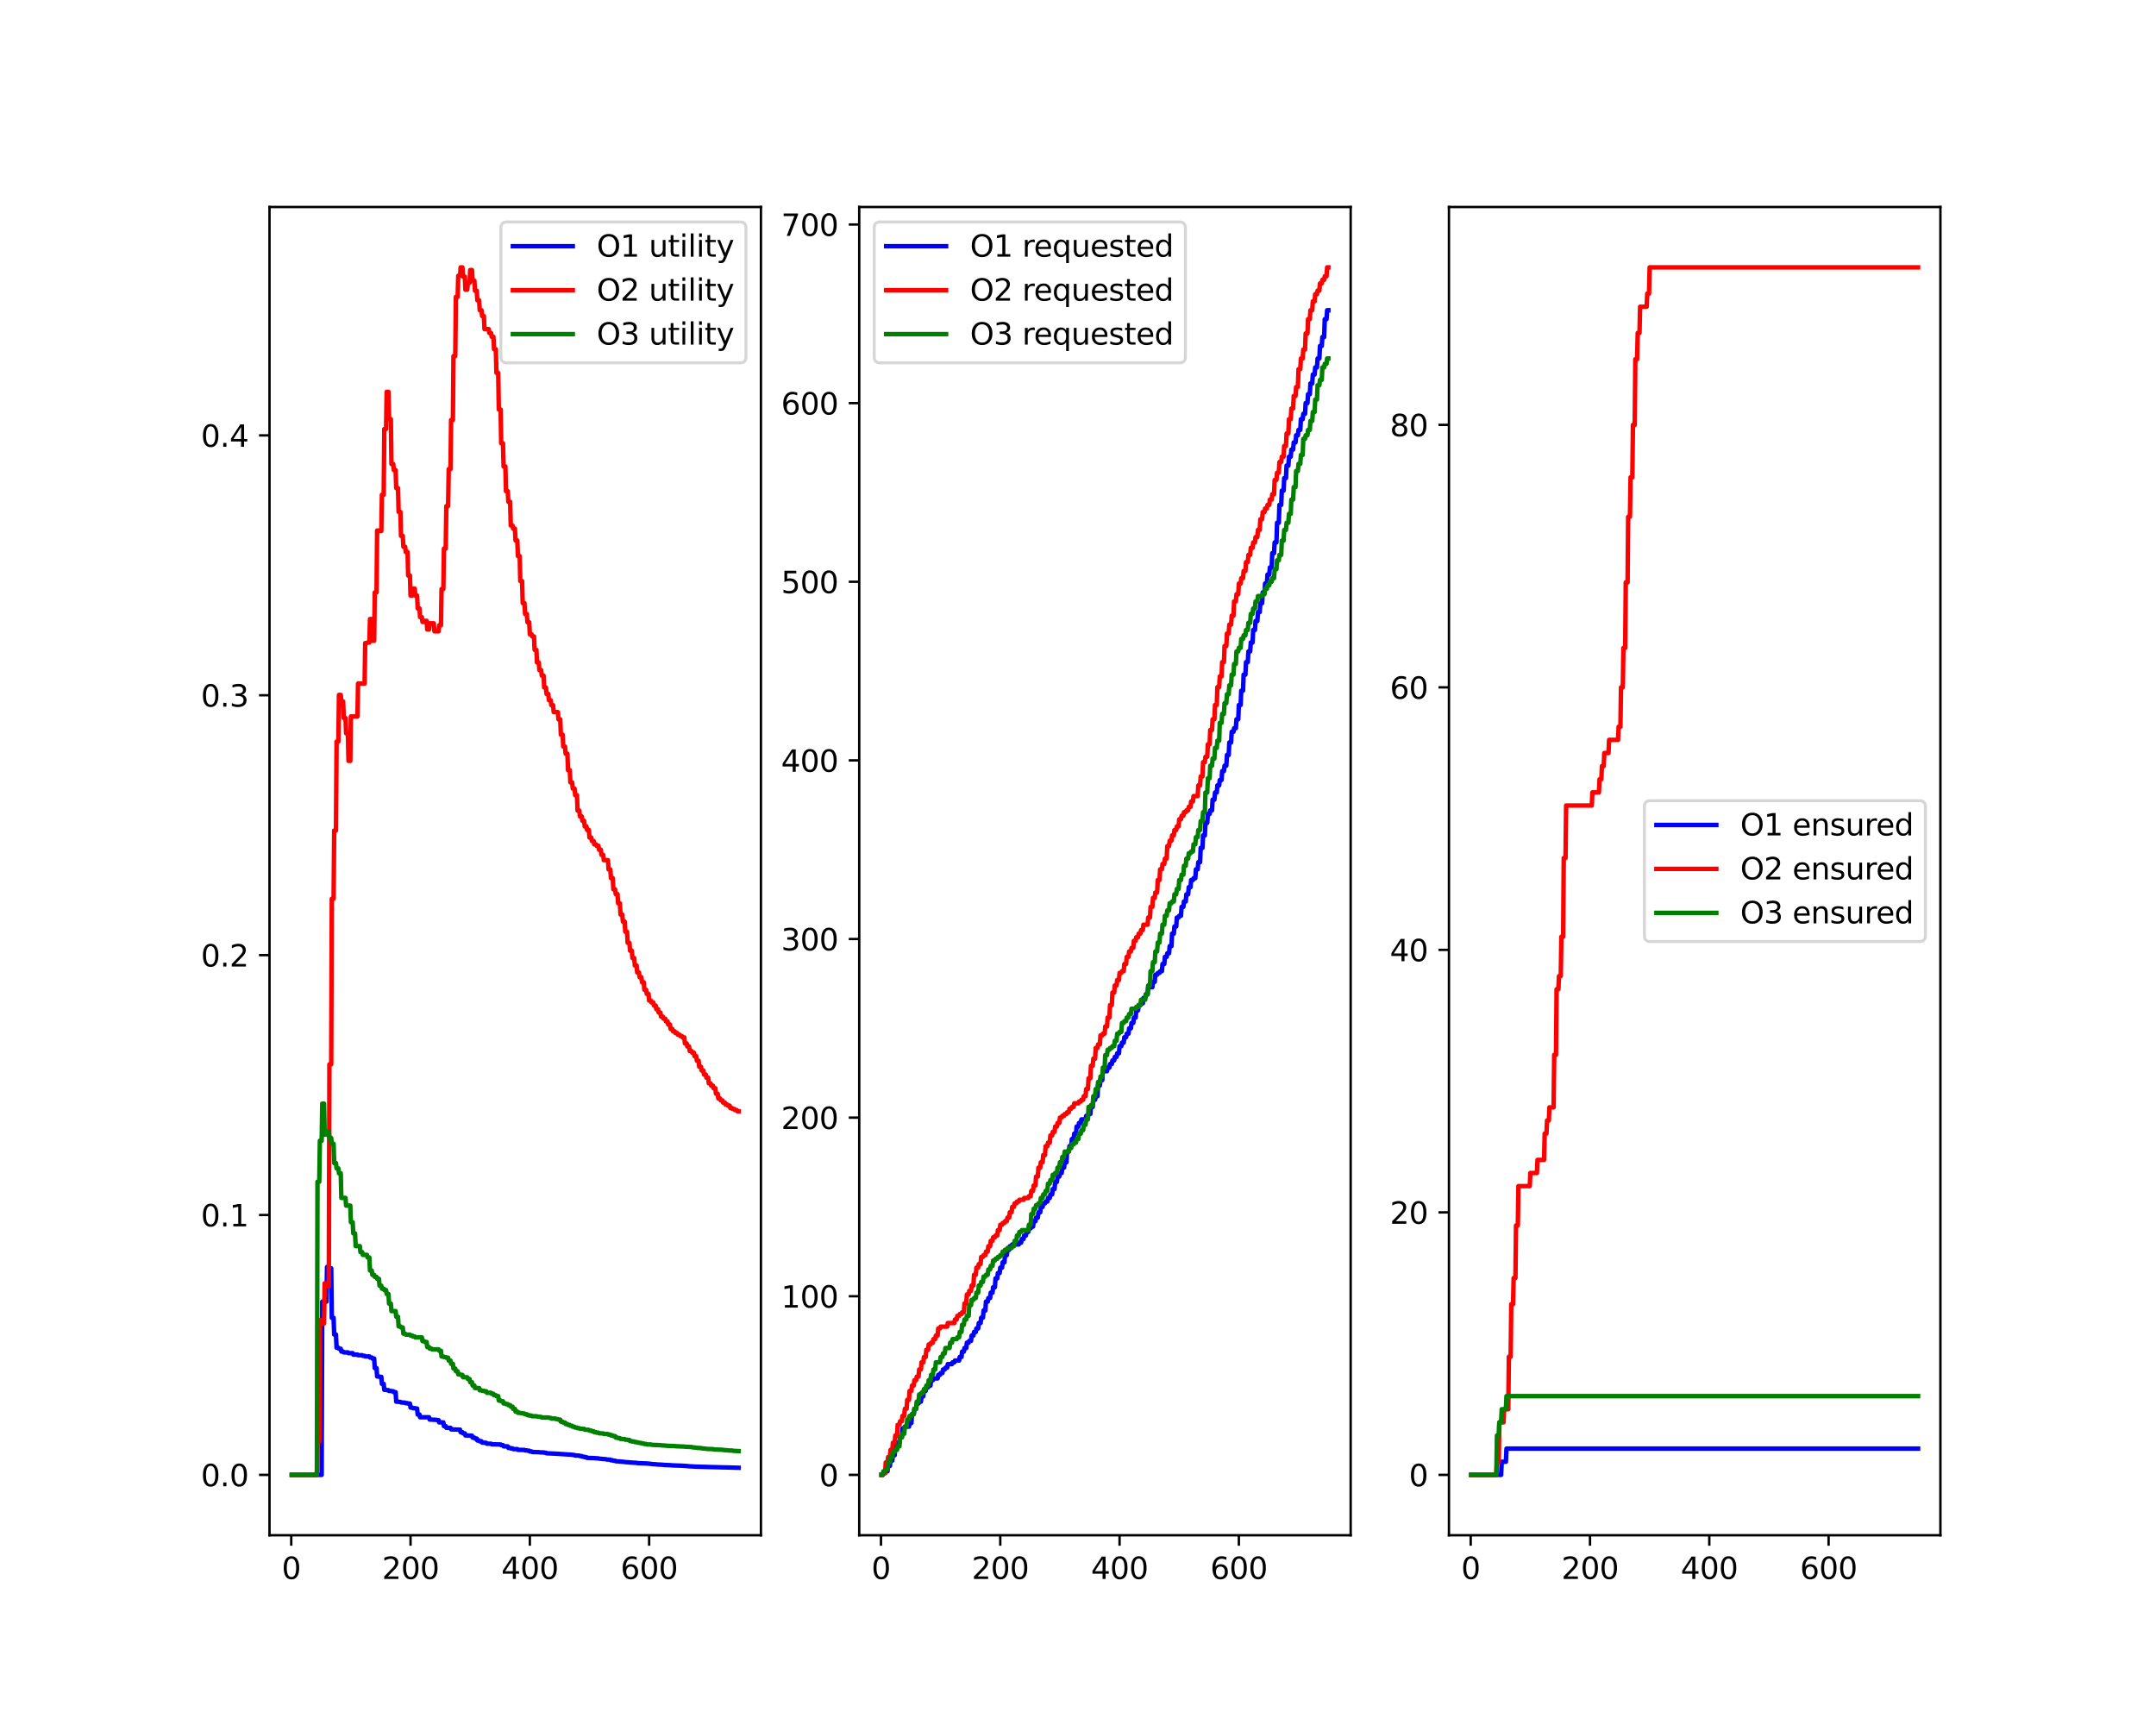<?xml version="1.0" encoding="utf-8" standalone="no"?>
<!DOCTYPE svg PUBLIC "-//W3C//DTD SVG 1.1//EN"
  "http://www.w3.org/Graphics/SVG/1.1/DTD/svg11.dtd">
<svg xmlns:xlink="http://www.w3.org/1999/xlink" width="720pt" height="576pt" viewBox="0 0 720 576" xmlns="http://www.w3.org/2000/svg" version="1.1">
 <defs>
  <style type="text/css">*{stroke-linejoin: round; stroke-linecap: butt}</style>
 </defs>
 <g id="figure_1">
  <g id="patch_1">
   <path d="M 0 576 
L 720 576 
L 720 0 
L 0 0 
z
" style="fill: #ffffff"/>
  </g>
  <g id="axes_1">
   <g id="patch_2">
    <path d="M 90 512.64 
L 254.118 512.64 
L 254.118 69.12 
L 90 69.12 
z
" style="fill: #ffffff"/>
   </g>
   <g id="matplotlib.axis_1">
    <g id="xtick_1">
     <g id="line2d_1">
      <defs>
       <path id="m7bedc519c5" d="M 0 0 
L 0 3.5 
" style="stroke: #000000; stroke-width: 0.8"/>
      </defs>
      <g>
       <use xlink:href="#m7bedc519c5" x="97.261" y="512.64" style="stroke: #000000; stroke-width: 0.8"/>
      </g>
     </g>
     <g id="text_1">
      <!-- 0 -->
      <g transform="translate(94.079 527.238) scale(0.1 -0.1)">
       <defs>
        <path id="DejaVuSans-30" d="M 2034 4250 
Q 1547 4250 1301 3770 
Q 1056 3291 1056 2328 
Q 1056 1369 1301 889 
Q 1547 409 2034 409 
Q 2525 409 2770 889 
Q 3016 1369 3016 2328 
Q 3016 3291 2770 3770 
Q 2525 4250 2034 4250 
z
M 2034 4750 
Q 2819 4750 3233 4129 
Q 3647 3509 3647 2328 
Q 3647 1150 3233 529 
Q 2819 -91 2034 -91 
Q 1250 -91 836 529 
Q 422 1150 422 2328 
Q 422 3509 836 4129 
Q 1250 4750 2034 4750 
z
" transform="scale(0.016)"/>
       </defs>
       <use xlink:href="#DejaVuSans-30"/>
      </g>
     </g>
    </g>
    <g id="xtick_2">
     <g id="line2d_2">
      <g>
       <use xlink:href="#m7bedc519c5" x="137.1" y="512.64" style="stroke: #000000; stroke-width: 0.8"/>
      </g>
     </g>
     <g id="text_2">
      <!-- 200 -->
      <g transform="translate(127.556 527.238) scale(0.1 -0.1)">
       <defs>
        <path id="DejaVuSans-32" d="M 1228 531 
L 3431 531 
L 3431 0 
L 469 0 
L 469 531 
Q 828 903 1448 1529 
Q 2069 2156 2228 2338 
Q 2531 2678 2651 2914 
Q 2772 3150 2772 3378 
Q 2772 3750 2511 3984 
Q 2250 4219 1831 4219 
Q 1534 4219 1204 4116 
Q 875 4013 500 3803 
L 500 4441 
Q 881 4594 1212 4672 
Q 1544 4750 1819 4750 
Q 2544 4750 2975 4387 
Q 3406 4025 3406 3419 
Q 3406 3131 3298 2873 
Q 3191 2616 2906 2266 
Q 2828 2175 2409 1742 
Q 1991 1309 1228 531 
z
" transform="scale(0.016)"/>
       </defs>
       <use xlink:href="#DejaVuSans-32"/>
       <use xlink:href="#DejaVuSans-30" x="63.623"/>
       <use xlink:href="#DejaVuSans-30" x="127.246"/>
      </g>
     </g>
    </g>
    <g id="xtick_3">
     <g id="line2d_3">
      <g>
       <use xlink:href="#m7bedc519c5" x="176.939" y="512.64" style="stroke: #000000; stroke-width: 0.8"/>
      </g>
     </g>
     <g id="text_3">
      <!-- 400 -->
      <g transform="translate(167.395 527.238) scale(0.1 -0.1)">
       <defs>
        <path id="DejaVuSans-34" d="M 2419 4116 
L 825 1625 
L 2419 1625 
L 2419 4116 
z
M 2253 4666 
L 3047 4666 
L 3047 1625 
L 3713 1625 
L 3713 1100 
L 3047 1100 
L 3047 0 
L 2419 0 
L 2419 1100 
L 313 1100 
L 313 1709 
L 2253 4666 
z
" transform="scale(0.016)"/>
       </defs>
       <use xlink:href="#DejaVuSans-34"/>
       <use xlink:href="#DejaVuSans-30" x="63.623"/>
       <use xlink:href="#DejaVuSans-30" x="127.246"/>
      </g>
     </g>
    </g>
    <g id="xtick_4">
     <g id="line2d_4">
      <g>
       <use xlink:href="#m7bedc519c5" x="216.778" y="512.64" style="stroke: #000000; stroke-width: 0.8"/>
      </g>
     </g>
     <g id="text_4">
      <!-- 600 -->
      <g transform="translate(207.235 527.238) scale(0.1 -0.1)">
       <defs>
        <path id="DejaVuSans-36" d="M 2113 2584 
Q 1688 2584 1439 2293 
Q 1191 2003 1191 1497 
Q 1191 994 1439 701 
Q 1688 409 2113 409 
Q 2538 409 2786 701 
Q 3034 994 3034 1497 
Q 3034 2003 2786 2293 
Q 2538 2584 2113 2584 
z
M 3366 4563 
L 3366 3988 
Q 3128 4100 2886 4159 
Q 2644 4219 2406 4219 
Q 1781 4219 1451 3797 
Q 1122 3375 1075 2522 
Q 1259 2794 1537 2939 
Q 1816 3084 2150 3084 
Q 2853 3084 3261 2657 
Q 3669 2231 3669 1497 
Q 3669 778 3244 343 
Q 2819 -91 2113 -91 
Q 1303 -91 875 529 
Q 447 1150 447 2328 
Q 447 3434 972 4092 
Q 1497 4750 2381 4750 
Q 2619 4750 2861 4703 
Q 3103 4656 3366 4563 
z
" transform="scale(0.016)"/>
       </defs>
       <use xlink:href="#DejaVuSans-36"/>
       <use xlink:href="#DejaVuSans-30" x="63.623"/>
       <use xlink:href="#DejaVuSans-30" x="127.246"/>
      </g>
     </g>
    </g>
   </g>
   <g id="matplotlib.axis_2">
    <g id="ytick_1">
     <g id="line2d_5">
      <defs>
       <path id="m30cd5aa7dc" d="M 0 0 
L -3.5 0 
" style="stroke: #000000; stroke-width: 0.8"/>
      </defs>
      <g>
       <use xlink:href="#m30cd5aa7dc" x="90" y="492.48" style="stroke: #000000; stroke-width: 0.8"/>
      </g>
     </g>
     <g id="text_5">
      <!-- 0.0 -->
      <g transform="translate(67.097 496.279) scale(0.1 -0.1)">
       <defs>
        <path id="DejaVuSans-2e" d="M 684 794 
L 1344 794 
L 1344 0 
L 684 0 
L 684 794 
z
" transform="scale(0.016)"/>
       </defs>
       <use xlink:href="#DejaVuSans-30"/>
       <use xlink:href="#DejaVuSans-2e" x="63.623"/>
       <use xlink:href="#DejaVuSans-30" x="95.41"/>
      </g>
     </g>
    </g>
    <g id="ytick_2">
     <g id="line2d_6">
      <g>
       <use xlink:href="#m30cd5aa7dc" x="90" y="405.706" style="stroke: #000000; stroke-width: 0.8"/>
      </g>
     </g>
     <g id="text_6">
      <!-- 0.1 -->
      <g transform="translate(67.097 409.505) scale(0.1 -0.1)">
       <defs>
        <path id="DejaVuSans-31" d="M 794 531 
L 1825 531 
L 1825 4091 
L 703 3866 
L 703 4441 
L 1819 4666 
L 2450 4666 
L 2450 531 
L 3481 531 
L 3481 0 
L 794 0 
L 794 531 
z
" transform="scale(0.016)"/>
       </defs>
       <use xlink:href="#DejaVuSans-30"/>
       <use xlink:href="#DejaVuSans-2e" x="63.623"/>
       <use xlink:href="#DejaVuSans-31" x="95.41"/>
      </g>
     </g>
    </g>
    <g id="ytick_3">
     <g id="line2d_7">
      <g>
       <use xlink:href="#m30cd5aa7dc" x="90" y="318.931" style="stroke: #000000; stroke-width: 0.8"/>
      </g>
     </g>
     <g id="text_7">
      <!-- 0.2 -->
      <g transform="translate(67.097 322.73) scale(0.1 -0.1)">
       <use xlink:href="#DejaVuSans-30"/>
       <use xlink:href="#DejaVuSans-2e" x="63.623"/>
       <use xlink:href="#DejaVuSans-32" x="95.41"/>
      </g>
     </g>
    </g>
    <g id="ytick_4">
     <g id="line2d_8">
      <g>
       <use xlink:href="#m30cd5aa7dc" x="90" y="232.157" style="stroke: #000000; stroke-width: 0.8"/>
      </g>
     </g>
     <g id="text_8">
      <!-- 0.3 -->
      <g transform="translate(67.097 235.956) scale(0.1 -0.1)">
       <defs>
        <path id="DejaVuSans-33" d="M 2597 2516 
Q 3050 2419 3304 2112 
Q 3559 1806 3559 1356 
Q 3559 666 3084 287 
Q 2609 -91 1734 -91 
Q 1441 -91 1130 -33 
Q 819 25 488 141 
L 488 750 
Q 750 597 1062 519 
Q 1375 441 1716 441 
Q 2309 441 2620 675 
Q 2931 909 2931 1356 
Q 2931 1769 2642 2001 
Q 2353 2234 1838 2234 
L 1294 2234 
L 1294 2753 
L 1863 2753 
Q 2328 2753 2575 2939 
Q 2822 3125 2822 3475 
Q 2822 3834 2567 4026 
Q 2313 4219 1838 4219 
Q 1578 4219 1281 4162 
Q 984 4106 628 3988 
L 628 4550 
Q 988 4650 1302 4700 
Q 1616 4750 1894 4750 
Q 2613 4750 3031 4423 
Q 3450 4097 3450 3541 
Q 3450 3153 3228 2886 
Q 3006 2619 2597 2516 
z
" transform="scale(0.016)"/>
       </defs>
       <use xlink:href="#DejaVuSans-30"/>
       <use xlink:href="#DejaVuSans-2e" x="63.623"/>
       <use xlink:href="#DejaVuSans-33" x="95.41"/>
      </g>
     </g>
    </g>
    <g id="ytick_5">
     <g id="line2d_9">
      <g>
       <use xlink:href="#m30cd5aa7dc" x="90" y="145.382" style="stroke: #000000; stroke-width: 0.8"/>
      </g>
     </g>
     <g id="text_9">
      <!-- 0.4 -->
      <g transform="translate(67.097 149.182) scale(0.1 -0.1)">
       <use xlink:href="#DejaVuSans-30"/>
       <use xlink:href="#DejaVuSans-2e" x="63.623"/>
       <use xlink:href="#DejaVuSans-34" x="95.41"/>
      </g>
     </g>
    </g>
   </g>
   <g id="line2d_10">
    <path d="M 97.46 492.48 
L 107.42 492.48 
L 107.619 434.63 
L 109.013 434.63 
L 109.212 423.06 
L 109.81 423.06 
L 110.009 423.505 
L 110.607 423.505 
L 110.806 440.034 
L 111.404 440.034 
L 111.603 445.611 
L 112.2 445.611 
L 112.4 450.011 
L 112.997 450.011 
L 113.196 450.367 
L 113.794 450.367 
L 113.993 451.302 
L 114.591 451.302 
L 114.79 451.576 
L 116.184 451.576 
L 116.384 451.834 
L 117.778 451.834 
L 117.977 452.307 
L 119.371 452.307 
L 119.571 452.524 
L 120.965 452.524 
L 121.164 452.73 
L 121.762 452.73 
L 121.961 452.925 
L 123.355 452.925 
L 123.555 453.286 
L 124.152 453.286 
L 124.351 453.615 
L 124.949 453.615 
L 125.148 456.828 
L 125.746 456.828 
L 125.945 459.611 
L 126.543 459.611 
L 126.742 459.757 
L 127.339 459.757 
L 127.539 462.088 
L 128.136 462.088 
L 128.335 464.076 
L 128.933 464.076 
L 129.331 464.204 
L 129.73 464.204 
L 129.929 464.445 
L 130.526 464.445 
L 130.925 464.559 
L 131.323 464.559 
L 131.522 464.874 
L 132.12 464.874 
L 132.319 468.032 
L 133.714 468.122 
L 133.913 468.294 
L 135.307 468.376 
L 135.506 468.532 
L 136.104 468.532 
L 136.303 468.677 
L 136.901 468.677 
L 137.1 470.019 
L 137.697 470.019 
L 137.897 470.21 
L 138.494 470.21 
L 138.893 470.328 
L 139.291 470.328 
L 139.49 472.337 
L 140.088 472.337 
L 140.287 473.239 
L 143.275 473.239 
L 143.474 474 
L 145.665 474.109 
L 146.064 474.212 
L 146.462 474.212 
L 146.661 474.95 
L 148.056 474.95 
L 148.255 476.196 
L 148.852 476.196 
L 149.052 476.767 
L 150.446 476.767 
L 150.645 477.294 
L 153.633 477.383 
L 153.832 478.24 
L 154.43 478.24 
L 154.629 478.622 
L 155.227 478.622 
L 155.426 479.311 
L 157.617 479.395 
L 157.816 480.038 
L 158.414 480.038 
L 158.613 480.352 
L 159.211 480.352 
L 159.41 481.002 
L 160.007 481.002 
L 160.207 481.267 
L 160.804 481.267 
L 161.003 481.69 
L 162.398 481.791 
L 162.597 482.081 
L 163.991 482.081 
L 164.191 482.267 
L 167.179 482.327 
L 167.378 482.561 
L 167.975 482.561 
L 168.174 482.945 
L 169.569 482.972 
L 169.768 483.489 
L 170.366 483.489 
L 170.565 483.648 
L 171.162 483.648 
L 171.362 483.871 
L 172.756 483.871 
L 172.955 484.112 
L 175.146 484.158 
L 175.346 484.293 
L 175.943 484.293 
L 176.342 484.424 
L 176.74 484.424 
L 176.939 484.651 
L 177.537 484.651 
L 177.736 484.843 
L 179.927 484.904 
L 180.325 484.963 
L 181.521 484.982 
L 181.919 485.091 
L 182.317 485.091 
L 182.517 485.264 
L 184.708 485.364 
L 185.505 485.399 
L 189.887 485.688 
L 191.082 485.762 
L 191.48 485.849 
L 191.879 485.849 
L 192.078 486.017 
L 193.472 486.046 
L 193.672 486.204 
L 194.269 486.204 
L 194.468 486.411 
L 195.066 486.411 
L 195.265 486.59 
L 195.863 486.59 
L 196.062 486.804 
L 198.253 486.869 
L 198.851 486.916 
L 199.847 486.986 
L 200.245 487.086 
L 201.44 487.182 
L 202.038 487.223 
L 202.237 487.223 
L 202.635 487.351 
L 203.831 487.399 
L 204.03 487.606 
L 204.627 487.606 
L 204.827 487.754 
L 205.424 487.754 
L 205.623 487.919 
L 207.018 488.009 
L 207.615 488.059 
L 208.611 488.165 
L 209.01 488.231 
L 210.205 488.296 
L 210.603 488.358 
L 212.595 488.465 
L 212.994 488.564 
L 215.782 488.656 
L 216.38 488.712 
L 217.376 488.809 
L 217.774 488.878 
L 218.969 488.945 
L 219.368 489.004 
L 221.36 489.103 
L 221.758 489.163 
L 223.75 489.24 
L 224.746 489.322 
L 227.734 489.416 
L 228.332 489.466 
L 229.328 489.513 
L 229.726 489.58 
L 231.718 489.691 
L 232.316 489.729 
L 235.702 489.818 
L 236.897 489.857 
L 241.279 489.967 
L 242.674 489.994 
L 246.658 490.104 
L 246.658 490.104 
" clip-path="url(#p82742d1125)" style="fill: none; stroke: #0000ff; stroke-width: 1.5; stroke-linecap: square"/>
   </g>
   <g id="line2d_11">
    <path d="M 97.46 492.48 
L 105.826 492.48 
L 106.025 481.355 
L 106.623 481.355 
L 106.822 440.829 
L 107.42 440.829 
L 107.619 441.897 
L 108.216 441.897 
L 108.416 428.529 
L 109.013 428.529 
L 109.212 429.526 
L 109.81 429.526 
L 110.009 355.406 
L 110.607 355.406 
L 110.806 300.109 
L 111.404 300.109 
L 111.603 277.32 
L 112.2 277.32 
L 112.4 247.634 
L 112.997 247.634 
L 113.196 232.039 
L 113.794 232.039 
L 113.993 234.223 
L 114.591 234.223 
L 114.79 239.748 
L 115.388 239.748 
L 115.587 244.866 
L 116.184 244.866 
L 116.384 254.06 
L 116.981 254.06 
L 117.18 239.227 
L 119.371 239.227 
L 119.571 228.252 
L 121.762 228.252 
L 121.961 214.733 
L 122.559 214.733 
L 122.758 214.542 
L 123.355 214.542 
L 123.555 206.714 
L 124.152 206.714 
L 124.351 213.945 
L 124.949 213.945 
L 125.148 197.829 
L 125.746 197.829 
L 125.945 177.156 
L 126.543 177.156 
L 126.742 177.316 
L 127.339 177.316 
L 127.539 165.21 
L 128.136 165.21 
L 128.335 143.262 
L 128.933 143.262 
L 129.132 130.844 
L 129.73 130.844 
L 129.929 139.959 
L 130.526 139.959 
L 130.726 154.944 
L 131.323 154.944 
L 131.522 156.966 
L 132.12 156.966 
L 132.319 162.98 
L 132.917 162.98 
L 133.116 170.926 
L 133.714 170.926 
L 133.913 178.925 
L 134.51 178.925 
L 134.71 182.571 
L 135.307 182.571 
L 135.506 184.317 
L 136.104 184.317 
L 136.303 192.174 
L 136.901 192.174 
L 137.1 198.861 
L 137.697 198.861 
L 137.897 196.568 
L 138.494 196.568 
L 138.693 198.861 
L 139.291 198.861 
L 139.49 203.148 
L 140.088 203.148 
L 140.287 206.066 
L 140.885 206.066 
L 141.084 207.659 
L 141.681 207.659 
L 141.881 207.311 
L 142.478 207.311 
L 142.677 210.204 
L 143.275 210.204 
L 143.474 208.138 
L 144.869 208.138 
L 145.068 210.808 
L 146.462 210.808 
L 146.661 208.794 
L 147.259 208.794 
L 147.458 196.674 
L 148.056 196.674 
L 148.255 183.181 
L 148.852 183.181 
L 149.052 169.007 
L 149.649 169.007 
L 149.848 156.64 
L 150.446 156.64 
L 150.645 140.233 
L 151.243 140.233 
L 151.442 118.906 
L 152.04 118.906 
L 152.239 99.162 
L 152.836 99.162 
L 153.036 92.087 
L 153.633 92.087 
L 153.832 89.28 
L 154.43 89.28 
L 154.629 92.357 
L 155.227 92.357 
L 155.426 96.735 
L 156.024 96.735 
L 156.223 94.426 
L 156.82 94.426 
L 157.02 90.172 
L 157.617 90.172 
L 157.816 93.699 
L 158.414 93.699 
L 158.613 97.059 
L 159.211 97.059 
L 159.41 100.262 
L 160.007 100.262 
L 160.207 103.594 
L 160.804 103.594 
L 161.003 105.52 
L 161.601 105.52 
L 161.8 109.895 
L 163.195 109.895 
L 163.394 111.186 
L 163.991 111.186 
L 164.191 112.453 
L 164.788 112.453 
L 164.987 116.616 
L 165.585 116.616 
L 165.784 124.501 
L 166.382 124.501 
L 166.581 136.732 
L 167.179 136.732 
L 167.378 148.027 
L 167.975 148.027 
L 168.174 155.746 
L 168.772 155.746 
L 168.971 163.995 
L 169.569 163.995 
L 169.768 167.557 
L 170.366 167.557 
L 170.565 175.473 
L 171.162 175.473 
L 171.362 176.506 
L 171.959 176.506 
L 172.158 180.462 
L 172.756 180.462 
L 172.955 185.673 
L 173.553 185.673 
L 173.752 194.017 
L 174.35 194.017 
L 174.549 201.385 
L 175.146 201.385 
L 175.346 205.014 
L 175.943 205.014 
L 176.142 207.77 
L 176.74 207.77 
L 176.939 211.8 
L 177.537 211.8 
L 177.736 212.514 
L 178.333 212.514 
L 178.533 216.985 
L 179.13 216.985 
L 179.329 221.205 
L 179.927 221.205 
L 180.126 223.76 
L 180.724 223.76 
L 180.923 225.589 
L 181.521 225.589 
L 181.72 229.559 
L 182.317 229.559 
L 182.517 231.713 
L 183.114 231.713 
L 183.313 233.813 
L 183.911 233.813 
L 184.11 235.464 
L 184.708 235.464 
L 184.907 237.772 
L 186.301 237.772 
L 186.501 240.202 
L 187.098 240.202 
L 187.297 245.316 
L 187.895 245.316 
L 188.094 249.273 
L 188.692 249.273 
L 188.891 251.667 
L 189.488 251.667 
L 189.688 257.15 
L 190.285 257.15 
L 190.484 261.242 
L 191.082 261.242 
L 191.281 263.325 
L 191.879 263.325 
L 192.078 265.515 
L 192.676 265.515 
L 192.875 270.654 
L 193.472 270.654 
L 193.672 272.612 
L 194.269 272.612 
L 194.468 274.07 
L 195.066 274.07 
L 195.265 275.98 
L 195.863 275.98 
L 196.062 277.14 
L 196.66 277.14 
L 196.859 279.657 
L 197.456 279.657 
L 197.656 280.816 
L 198.253 280.816 
L 198.452 281.957 
L 199.05 281.957 
L 199.249 282.405 
L 199.847 282.405 
L 200.046 283.728 
L 200.643 283.728 
L 200.843 285.426 
L 201.44 285.426 
L 201.639 287.215 
L 203.034 287.215 
L 203.233 290.309 
L 203.831 290.309 
L 204.03 293.218 
L 204.627 293.218 
L 204.827 296.941 
L 205.424 296.941 
L 205.623 298.549 
L 206.221 298.549 
L 206.42 301.613 
L 207.018 301.613 
L 207.217 305.368 
L 207.815 305.368 
L 208.014 307.736 
L 208.611 307.736 
L 208.81 311.116 
L 209.408 311.116 
L 209.607 314.815 
L 210.205 314.815 
L 210.404 317.447 
L 211.002 317.447 
L 211.201 319.889 
L 211.798 319.889 
L 211.998 322.387 
L 212.595 322.387 
L 212.794 324.705 
L 213.392 324.705 
L 213.591 326.282 
L 214.189 326.282 
L 214.388 327.983 
L 214.986 327.983 
L 215.185 330.515 
L 215.782 330.515 
L 215.982 331.865 
L 216.579 331.865 
L 216.778 334.11 
L 217.376 334.11 
L 217.575 334.729 
L 218.173 334.729 
L 218.372 335.762 
L 218.969 335.762 
L 219.169 336.984 
L 219.766 336.984 
L 219.965 338.111 
L 220.563 338.111 
L 220.762 339.467 
L 221.36 339.467 
L 221.559 340.134 
L 222.157 340.134 
L 222.356 341.037 
L 222.953 341.037 
L 223.153 342.102 
L 223.75 342.102 
L 223.949 343.592 
L 224.547 343.592 
L 224.746 344.378 
L 225.344 344.378 
L 225.543 344.935 
L 226.141 344.935 
L 226.34 345.485 
L 226.937 345.485 
L 227.137 345.948 
L 227.734 345.948 
L 227.933 346.398 
L 228.531 346.398 
L 228.73 348.414 
L 229.328 348.414 
L 229.527 349.43 
L 230.124 349.43 
L 230.324 350.933 
L 230.921 350.933 
L 231.12 351.487 
L 231.718 351.487 
L 231.917 352.649 
L 232.515 352.649 
L 232.714 354.191 
L 233.312 354.191 
L 233.511 356.197 
L 234.108 356.197 
L 234.308 357.458 
L 234.905 357.458 
L 235.104 358.806 
L 235.702 358.806 
L 235.901 359.844 
L 236.499 359.844 
L 236.698 361.739 
L 237.296 361.739 
L 237.495 362.518 
L 238.092 362.518 
L 238.292 363.371 
L 238.889 363.371 
L 239.088 365.2 
L 239.686 365.2 
L 239.885 366.78 
L 240.483 366.78 
L 240.682 367.435 
L 241.279 367.435 
L 241.479 368.177 
L 242.076 368.177 
L 242.275 368.817 
L 242.873 368.817 
L 243.072 369.183 
L 243.67 369.183 
L 243.869 369.999 
L 244.467 369.999 
L 244.666 370.31 
L 245.263 370.31 
L 245.463 370.667 
L 246.06 370.667 
L 246.259 371.087 
L 246.658 371.087 
L 246.658 371.087 
" clip-path="url(#p82742d1125)" style="fill: none; stroke: #ff0000; stroke-width: 1.5; stroke-linecap: square"/>
   </g>
   <g id="line2d_12">
    <path d="M 97.46 492.48 
L 105.826 492.48 
L 106.025 394.614 
L 106.623 394.614 
L 106.822 380.913 
L 107.42 380.913 
L 107.619 368.517 
L 108.216 368.517 
L 108.416 378.847 
L 109.013 378.847 
L 109.212 377.899 
L 109.81 377.899 
L 110.009 379.995 
L 110.607 379.995 
L 110.806 381.923 
L 111.404 381.923 
L 111.603 388.351 
L 112.2 388.351 
L 112.4 390.131 
L 112.997 390.131 
L 113.196 391.779 
L 113.794 391.779 
L 113.993 399.993 
L 115.388 399.993 
L 115.587 402.567 
L 116.981 402.567 
L 117.18 408.116 
L 117.778 408.116 
L 117.977 411.824 
L 118.575 411.824 
L 118.774 416.098 
L 120.168 416.098 
L 120.367 418.102 
L 120.965 418.102 
L 121.164 419.02 
L 122.559 419.02 
L 122.758 419.889 
L 123.355 419.889 
L 123.555 424.247 
L 124.152 424.247 
L 124.351 425.694 
L 124.949 425.694 
L 125.148 426.366 
L 125.746 426.366 
L 125.945 427.007 
L 126.543 427.007 
L 126.742 429.297 
L 127.339 429.297 
L 127.539 430.302 
L 128.136 430.302 
L 128.335 430.774 
L 128.933 430.774 
L 129.132 432.084 
L 129.73 432.084 
L 129.929 435.288 
L 130.526 435.288 
L 130.726 437.79 
L 132.12 437.79 
L 132.319 439.681 
L 132.917 439.681 
L 133.116 442.895 
L 133.714 442.895 
L 133.913 443.257 
L 134.51 443.257 
L 134.71 445.323 
L 135.307 445.323 
L 135.506 445.649 
L 136.901 445.649 
L 137.1 445.965 
L 137.697 445.965 
L 137.897 446.271 
L 138.494 446.271 
L 138.693 446.568 
L 140.885 446.568 
L 141.084 447.82 
L 141.681 447.82 
L 141.881 448.107 
L 142.478 448.107 
L 142.677 449.798 
L 143.275 449.798 
L 143.474 450.313 
L 144.072 450.313 
L 144.271 450.56 
L 146.462 450.56 
L 146.661 451.032 
L 147.259 451.032 
L 147.458 452.949 
L 148.056 452.949 
L 148.255 453.152 
L 148.852 453.152 
L 149.052 453.35 
L 149.649 453.35 
L 149.848 454.314 
L 150.446 454.314 
L 150.645 455.397 
L 151.243 455.397 
L 151.442 456.986 
L 152.04 456.986 
L 152.239 457.886 
L 152.836 457.886 
L 153.036 458.913 
L 153.633 458.913 
L 153.832 459.087 
L 154.43 459.087 
L 154.629 459.879 
L 156.024 459.879 
L 156.223 460.462 
L 156.82 460.462 
L 157.02 461.526 
L 157.617 461.526 
L 157.816 462.637 
L 158.414 462.637 
L 158.613 463.483 
L 160.007 463.483 
L 160.207 464.244 
L 160.804 464.244 
L 161.003 464.406 
L 161.601 464.406 
L 161.8 464.564 
L 162.398 464.564 
L 162.597 465.072 
L 163.991 465.072 
L 164.191 465.408 
L 164.788 465.408 
L 164.987 465.879 
L 165.585 465.879 
L 165.784 466.185 
L 166.382 466.185 
L 166.581 467.674 
L 167.179 467.674 
L 167.378 467.91 
L 167.975 467.91 
L 168.174 468.641 
L 168.772 468.641 
L 168.971 468.851 
L 169.569 468.851 
L 169.768 469.191 
L 170.366 469.191 
L 170.565 469.709 
L 171.162 469.709 
L 171.362 470.454 
L 171.959 470.454 
L 172.158 471.343 
L 172.756 471.343 
L 172.955 471.754 
L 173.553 471.754 
L 173.951 471.871 
L 174.35 471.871 
L 174.748 471.986 
L 175.146 471.986 
L 175.346 472.237 
L 175.943 472.237 
L 176.142 472.561 
L 176.74 472.561 
L 176.939 472.696 
L 177.537 472.696 
L 177.736 472.902 
L 179.13 472.902 
L 179.529 473.033 
L 180.724 473.133 
L 180.923 473.328 
L 183.114 473.328 
L 183.513 473.455 
L 183.911 473.455 
L 184.11 473.673 
L 185.505 473.673 
L 185.704 473.857 
L 186.301 473.857 
L 186.501 474.035 
L 187.098 474.035 
L 187.297 474.723 
L 187.895 474.723 
L 188.094 475.021 
L 188.692 475.021 
L 188.891 475.511 
L 189.488 475.511 
L 189.688 475.798 
L 190.285 475.798 
L 190.484 476.094 
L 191.082 476.094 
L 191.281 476.417 
L 191.879 476.417 
L 192.078 476.678 
L 192.676 476.678 
L 192.875 476.893 
L 193.472 476.893 
L 193.672 477.065 
L 195.066 477.126 
L 195.265 477.388 
L 196.66 477.445 
L 196.859 477.695 
L 197.456 477.695 
L 197.656 477.906 
L 198.253 477.906 
L 198.452 478.235 
L 199.05 478.235 
L 199.249 478.39 
L 199.847 478.39 
L 200.046 478.58 
L 201.44 478.648 
L 201.639 478.795 
L 203.034 478.861 
L 203.233 479.037 
L 203.831 479.037 
L 204.03 479.314 
L 204.627 479.314 
L 204.827 479.541 
L 205.424 479.541 
L 205.623 480.037 
L 206.221 480.037 
L 206.42 480.219 
L 207.018 480.219 
L 207.217 480.481 
L 208.611 480.523 
L 208.81 480.731 
L 209.408 480.731 
L 209.806 480.849 
L 210.205 480.849 
L 210.404 481.211 
L 211.002 481.211 
L 211.201 481.349 
L 211.798 481.349 
L 211.998 481.522 
L 212.595 481.522 
L 212.794 481.679 
L 213.392 481.679 
L 213.591 481.83 
L 214.189 481.83 
L 214.388 482.012 
L 214.986 482.012 
L 215.185 482.16 
L 215.782 482.16 
L 215.982 482.313 
L 217.376 482.335 
L 217.774 482.458 
L 220.563 482.56 
L 220.961 482.636 
L 222.157 482.693 
L 222.555 482.766 
L 225.344 482.856 
L 225.742 482.927 
L 228.531 483.029 
L 228.929 483.094 
L 230.921 483.176 
L 231.32 483.3 
L 232.515 483.404 
L 232.913 483.478 
L 234.108 483.531 
L 234.507 483.639 
L 235.702 483.732 
L 236.1 483.821 
L 238.092 483.876 
L 238.491 484.002 
L 241.279 484.093 
L 241.678 484.183 
L 242.873 484.251 
L 243.271 484.326 
L 244.467 484.343 
L 244.865 484.458 
L 246.658 484.533 
L 246.658 484.533 
" clip-path="url(#p82742d1125)" style="fill: none; stroke: #008000; stroke-width: 1.5; stroke-linecap: square"/>
   </g>
   <g id="patch_3">
    <path d="M 90 512.64 
L 90 69.12 
" style="fill: none; stroke: #000000; stroke-width: 0.8; stroke-linejoin: miter; stroke-linecap: square"/>
   </g>
   <g id="patch_4">
    <path d="M 254.118 512.64 
L 254.118 69.12 
" style="fill: none; stroke: #000000; stroke-width: 0.8; stroke-linejoin: miter; stroke-linecap: square"/>
   </g>
   <g id="patch_5">
    <path d="M 90 512.64 
L 254.118 512.64 
" style="fill: none; stroke: #000000; stroke-width: 0.8; stroke-linejoin: miter; stroke-linecap: square"/>
   </g>
   <g id="patch_6">
    <path d="M 90 69.12 
L 254.118 69.12 
" style="fill: none; stroke: #000000; stroke-width: 0.8; stroke-linejoin: miter; stroke-linecap: square"/>
   </g>
   <g id="legend_1">
    <g id="patch_7">
     <path d="M 169.274 121.154 
L 247.118 121.154 
Q 249.118 121.154 249.118 119.154 
L 249.118 76.12 
Q 249.118 74.12 247.118 74.12 
L 169.274 74.12 
Q 167.274 74.12 167.274 76.12 
L 167.274 119.154 
Q 167.274 121.154 169.274 121.154 
z
" style="fill: #ffffff; opacity: 0.8; stroke: #cccccc; stroke-linejoin: miter"/>
    </g>
    <g id="line2d_13">
     <path d="M 171.274 82.218 
L 181.274 82.218 
L 191.274 82.218 
" style="fill: none; stroke: #0000ff; stroke-width: 1.5; stroke-linecap: square"/>
    </g>
    <g id="text_10">
     <!-- O1 utility -->
     <g transform="translate(199.274 85.718) scale(0.1 -0.1)">
      <defs>
       <path id="DejaVuSans-4f" d="M 2522 4238 
Q 1834 4238 1429 3725 
Q 1025 3213 1025 2328 
Q 1025 1447 1429 934 
Q 1834 422 2522 422 
Q 3209 422 3611 934 
Q 4013 1447 4013 2328 
Q 4013 3213 3611 3725 
Q 3209 4238 2522 4238 
z
M 2522 4750 
Q 3503 4750 4090 4092 
Q 4678 3434 4678 2328 
Q 4678 1225 4090 567 
Q 3503 -91 2522 -91 
Q 1538 -91 948 565 
Q 359 1222 359 2328 
Q 359 3434 948 4092 
Q 1538 4750 2522 4750 
z
" transform="scale(0.016)"/>
       <path id="DejaVuSans-20" transform="scale(0.016)"/>
       <path id="DejaVuSans-75" d="M 544 1381 
L 544 3500 
L 1119 3500 
L 1119 1403 
Q 1119 906 1312 657 
Q 1506 409 1894 409 
Q 2359 409 2629 706 
Q 2900 1003 2900 1516 
L 2900 3500 
L 3475 3500 
L 3475 0 
L 2900 0 
L 2900 538 
Q 2691 219 2414 64 
Q 2138 -91 1772 -91 
Q 1169 -91 856 284 
Q 544 659 544 1381 
z
M 1991 3584 
L 1991 3584 
z
" transform="scale(0.016)"/>
       <path id="DejaVuSans-74" d="M 1172 4494 
L 1172 3500 
L 2356 3500 
L 2356 3053 
L 1172 3053 
L 1172 1153 
Q 1172 725 1289 603 
Q 1406 481 1766 481 
L 2356 481 
L 2356 0 
L 1766 0 
Q 1100 0 847 248 
Q 594 497 594 1153 
L 594 3053 
L 172 3053 
L 172 3500 
L 594 3500 
L 594 4494 
L 1172 4494 
z
" transform="scale(0.016)"/>
       <path id="DejaVuSans-69" d="M 603 3500 
L 1178 3500 
L 1178 0 
L 603 0 
L 603 3500 
z
M 603 4863 
L 1178 4863 
L 1178 4134 
L 603 4134 
L 603 4863 
z
" transform="scale(0.016)"/>
       <path id="DejaVuSans-6c" d="M 603 4863 
L 1178 4863 
L 1178 0 
L 603 0 
L 603 4863 
z
" transform="scale(0.016)"/>
       <path id="DejaVuSans-79" d="M 2059 -325 
Q 1816 -950 1584 -1140 
Q 1353 -1331 966 -1331 
L 506 -1331 
L 506 -850 
L 844 -850 
Q 1081 -850 1212 -737 
Q 1344 -625 1503 -206 
L 1606 56 
L 191 3500 
L 800 3500 
L 1894 763 
L 2988 3500 
L 3597 3500 
L 2059 -325 
z
" transform="scale(0.016)"/>
      </defs>
      <use xlink:href="#DejaVuSans-4f"/>
      <use xlink:href="#DejaVuSans-31" x="78.711"/>
      <use xlink:href="#DejaVuSans-20" x="142.334"/>
      <use xlink:href="#DejaVuSans-75" x="174.121"/>
      <use xlink:href="#DejaVuSans-74" x="237.5"/>
      <use xlink:href="#DejaVuSans-69" x="276.709"/>
      <use xlink:href="#DejaVuSans-6c" x="304.492"/>
      <use xlink:href="#DejaVuSans-69" x="332.275"/>
      <use xlink:href="#DejaVuSans-74" x="360.059"/>
      <use xlink:href="#DejaVuSans-79" x="399.268"/>
     </g>
    </g>
    <g id="line2d_14">
     <path d="M 171.274 96.897 
L 181.274 96.897 
L 191.274 96.897 
" style="fill: none; stroke: #ff0000; stroke-width: 1.5; stroke-linecap: square"/>
    </g>
    <g id="text_11">
     <!-- O2 utility -->
     <g transform="translate(199.274 100.397) scale(0.1 -0.1)">
      <use xlink:href="#DejaVuSans-4f"/>
      <use xlink:href="#DejaVuSans-32" x="78.711"/>
      <use xlink:href="#DejaVuSans-20" x="142.334"/>
      <use xlink:href="#DejaVuSans-75" x="174.121"/>
      <use xlink:href="#DejaVuSans-74" x="237.5"/>
      <use xlink:href="#DejaVuSans-69" x="276.709"/>
      <use xlink:href="#DejaVuSans-6c" x="304.492"/>
      <use xlink:href="#DejaVuSans-69" x="332.275"/>
      <use xlink:href="#DejaVuSans-74" x="360.059"/>
      <use xlink:href="#DejaVuSans-79" x="399.268"/>
     </g>
    </g>
    <g id="line2d_15">
     <path d="M 171.274 111.575 
L 181.274 111.575 
L 191.274 111.575 
" style="fill: none; stroke: #008000; stroke-width: 1.5; stroke-linecap: square"/>
    </g>
    <g id="text_12">
     <!-- O3 utility -->
     <g transform="translate(199.274 115.075) scale(0.1 -0.1)">
      <use xlink:href="#DejaVuSans-4f"/>
      <use xlink:href="#DejaVuSans-33" x="78.711"/>
      <use xlink:href="#DejaVuSans-20" x="142.334"/>
      <use xlink:href="#DejaVuSans-75" x="174.121"/>
      <use xlink:href="#DejaVuSans-74" x="237.5"/>
      <use xlink:href="#DejaVuSans-69" x="276.709"/>
      <use xlink:href="#DejaVuSans-6c" x="304.492"/>
      <use xlink:href="#DejaVuSans-69" x="332.275"/>
      <use xlink:href="#DejaVuSans-74" x="360.059"/>
      <use xlink:href="#DejaVuSans-79" x="399.268"/>
     </g>
    </g>
   </g>
  </g>
  <g id="axes_2">
   <g id="patch_8">
    <path d="M 286.941 512.64 
L 451.059 512.64 
L 451.059 69.12 
L 286.941 69.12 
z
" style="fill: #ffffff"/>
   </g>
   <g id="matplotlib.axis_3">
    <g id="xtick_5">
     <g id="line2d_16">
      <g>
       <use xlink:href="#m7bedc519c5" x="294.202" y="512.64" style="stroke: #000000; stroke-width: 0.8"/>
      </g>
     </g>
     <g id="text_13">
      <!-- 0 -->
      <g transform="translate(291.021 527.238) scale(0.1 -0.1)">
       <use xlink:href="#DejaVuSans-30"/>
      </g>
     </g>
    </g>
    <g id="xtick_6">
     <g id="line2d_17">
      <g>
       <use xlink:href="#m7bedc519c5" x="334.041" y="512.64" style="stroke: #000000; stroke-width: 0.8"/>
      </g>
     </g>
     <g id="text_14">
      <!-- 200 -->
      <g transform="translate(324.497 527.238) scale(0.1 -0.1)">
       <use xlink:href="#DejaVuSans-32"/>
       <use xlink:href="#DejaVuSans-30" x="63.623"/>
       <use xlink:href="#DejaVuSans-30" x="127.246"/>
      </g>
     </g>
    </g>
    <g id="xtick_7">
     <g id="line2d_18">
      <g>
       <use xlink:href="#m7bedc519c5" x="373.88" y="512.64" style="stroke: #000000; stroke-width: 0.8"/>
      </g>
     </g>
     <g id="text_15">
      <!-- 400 -->
      <g transform="translate(364.337 527.238) scale(0.1 -0.1)">
       <use xlink:href="#DejaVuSans-34"/>
       <use xlink:href="#DejaVuSans-30" x="63.623"/>
       <use xlink:href="#DejaVuSans-30" x="127.246"/>
      </g>
     </g>
    </g>
    <g id="xtick_8">
     <g id="line2d_19">
      <g>
       <use xlink:href="#m7bedc519c5" x="413.72" y="512.64" style="stroke: #000000; stroke-width: 0.8"/>
      </g>
     </g>
     <g id="text_16">
      <!-- 600 -->
      <g transform="translate(404.176 527.238) scale(0.1 -0.1)">
       <use xlink:href="#DejaVuSans-36"/>
       <use xlink:href="#DejaVuSans-30" x="63.623"/>
       <use xlink:href="#DejaVuSans-30" x="127.246"/>
      </g>
     </g>
    </g>
   </g>
   <g id="matplotlib.axis_4">
    <g id="ytick_6">
     <g id="line2d_20">
      <g>
       <use xlink:href="#m30cd5aa7dc" x="286.941" y="492.48" style="stroke: #000000; stroke-width: 0.8"/>
      </g>
     </g>
     <g id="text_17">
      <!-- 0 -->
      <g transform="translate(273.579 496.279) scale(0.1 -0.1)">
       <use xlink:href="#DejaVuSans-30"/>
      </g>
     </g>
    </g>
    <g id="ytick_7">
     <g id="line2d_21">
      <g>
       <use xlink:href="#m30cd5aa7dc" x="286.941" y="432.835" style="stroke: #000000; stroke-width: 0.8"/>
      </g>
     </g>
     <g id="text_18">
      <!-- 100 -->
      <g transform="translate(260.854 436.634) scale(0.1 -0.1)">
       <use xlink:href="#DejaVuSans-31"/>
       <use xlink:href="#DejaVuSans-30" x="63.623"/>
       <use xlink:href="#DejaVuSans-30" x="127.246"/>
      </g>
     </g>
    </g>
    <g id="ytick_8">
     <g id="line2d_22">
      <g>
       <use xlink:href="#m30cd5aa7dc" x="286.941" y="373.19" style="stroke: #000000; stroke-width: 0.8"/>
      </g>
     </g>
     <g id="text_19">
      <!-- 200 -->
      <g transform="translate(260.854 376.989) scale(0.1 -0.1)">
       <use xlink:href="#DejaVuSans-32"/>
       <use xlink:href="#DejaVuSans-30" x="63.623"/>
       <use xlink:href="#DejaVuSans-30" x="127.246"/>
      </g>
     </g>
    </g>
    <g id="ytick_9">
     <g id="line2d_23">
      <g>
       <use xlink:href="#m30cd5aa7dc" x="286.941" y="313.545" style="stroke: #000000; stroke-width: 0.8"/>
      </g>
     </g>
     <g id="text_20">
      <!-- 300 -->
      <g transform="translate(260.854 317.344) scale(0.1 -0.1)">
       <use xlink:href="#DejaVuSans-33"/>
       <use xlink:href="#DejaVuSans-30" x="63.623"/>
       <use xlink:href="#DejaVuSans-30" x="127.246"/>
      </g>
     </g>
    </g>
    <g id="ytick_10">
     <g id="line2d_24">
      <g>
       <use xlink:href="#m30cd5aa7dc" x="286.941" y="253.9" style="stroke: #000000; stroke-width: 0.8"/>
      </g>
     </g>
     <g id="text_21">
      <!-- 400 -->
      <g transform="translate(260.854 257.699) scale(0.1 -0.1)">
       <use xlink:href="#DejaVuSans-34"/>
       <use xlink:href="#DejaVuSans-30" x="63.623"/>
       <use xlink:href="#DejaVuSans-30" x="127.246"/>
      </g>
     </g>
    </g>
    <g id="ytick_11">
     <g id="line2d_25">
      <g>
       <use xlink:href="#m30cd5aa7dc" x="286.941" y="194.255" style="stroke: #000000; stroke-width: 0.8"/>
      </g>
     </g>
     <g id="text_22">
      <!-- 500 -->
      <g transform="translate(260.854 198.054) scale(0.1 -0.1)">
       <defs>
        <path id="DejaVuSans-35" d="M 691 4666 
L 3169 4666 
L 3169 4134 
L 1269 4134 
L 1269 2991 
Q 1406 3038 1543 3061 
Q 1681 3084 1819 3084 
Q 2600 3084 3056 2656 
Q 3513 2228 3513 1497 
Q 3513 744 3044 326 
Q 2575 -91 1722 -91 
Q 1428 -91 1123 -41 
Q 819 9 494 109 
L 494 744 
Q 775 591 1075 516 
Q 1375 441 1709 441 
Q 2250 441 2565 725 
Q 2881 1009 2881 1497 
Q 2881 1984 2565 2268 
Q 2250 2553 1709 2553 
Q 1456 2553 1204 2497 
Q 953 2441 691 2322 
L 691 4666 
z
" transform="scale(0.016)"/>
       </defs>
       <use xlink:href="#DejaVuSans-35"/>
       <use xlink:href="#DejaVuSans-30" x="63.623"/>
       <use xlink:href="#DejaVuSans-30" x="127.246"/>
      </g>
     </g>
    </g>
    <g id="ytick_12">
     <g id="line2d_26">
      <g>
       <use xlink:href="#m30cd5aa7dc" x="286.941" y="134.61" style="stroke: #000000; stroke-width: 0.8"/>
      </g>
     </g>
     <g id="text_23">
      <!-- 600 -->
      <g transform="translate(260.854 138.409) scale(0.1 -0.1)">
       <use xlink:href="#DejaVuSans-36"/>
       <use xlink:href="#DejaVuSans-30" x="63.623"/>
       <use xlink:href="#DejaVuSans-30" x="127.246"/>
      </g>
     </g>
    </g>
    <g id="ytick_13">
     <g id="line2d_27">
      <g>
       <use xlink:href="#m30cd5aa7dc" x="286.941" y="74.965" style="stroke: #000000; stroke-width: 0.8"/>
      </g>
     </g>
     <g id="text_24">
      <!-- 700 -->
      <g transform="translate(260.854 78.764) scale(0.1 -0.1)">
       <defs>
        <path id="DejaVuSans-37" d="M 525 4666 
L 3525 4666 
L 3525 4397 
L 1831 0 
L 1172 0 
L 2766 4134 
L 525 4134 
L 525 4666 
z
" transform="scale(0.016)"/>
       </defs>
       <use xlink:href="#DejaVuSans-37"/>
       <use xlink:href="#DejaVuSans-30" x="63.623"/>
       <use xlink:href="#DejaVuSans-30" x="127.246"/>
      </g>
     </g>
    </g>
   </g>
   <g id="line2d_28">
    <path d="M 294.401 492.48 
L 294.799 492.48 
L 294.999 491.884 
L 295.596 491.884 
L 295.795 491.287 
L 296.393 491.287 
L 296.592 489.498 
L 297.19 489.498 
L 297.389 487.708 
L 297.987 487.708 
L 298.186 485.919 
L 298.783 485.919 
L 298.983 482.937 
L 299.58 482.937 
L 299.779 481.744 
L 300.377 481.744 
L 300.576 479.955 
L 301.174 479.955 
L 301.373 476.972 
L 301.971 476.972 
L 302.17 476.376 
L 303.564 476.376 
L 303.763 475.183 
L 304.361 475.183 
L 304.56 472.201 
L 305.158 472.201 
L 305.357 470.411 
L 305.954 470.411 
L 306.154 468.622 
L 306.751 468.622 
L 306.95 468.026 
L 307.548 468.026 
L 307.747 466.236 
L 308.345 466.236 
L 308.544 464.447 
L 309.142 464.447 
L 309.341 463.254 
L 309.938 463.254 
L 310.138 462.658 
L 310.735 462.658 
L 310.934 460.868 
L 311.532 460.868 
L 311.731 460.272 
L 313.126 460.272 
L 313.325 459.079 
L 313.922 459.079 
L 314.121 458.482 
L 314.719 458.482 
L 314.918 457.289 
L 315.516 457.289 
L 315.715 456.693 
L 316.313 456.693 
L 316.512 455.5 
L 317.906 455.5 
L 318.105 454.904 
L 318.703 454.904 
L 318.902 454.307 
L 320.297 454.307 
L 320.496 453.114 
L 321.093 453.114 
L 321.293 451.325 
L 321.89 451.325 
L 322.089 450.132 
L 322.687 450.132 
L 322.886 448.343 
L 323.484 448.343 
L 323.683 447.746 
L 324.28 447.746 
L 324.48 445.957 
L 325.077 445.957 
L 325.276 444.764 
L 325.874 444.764 
L 326.073 443.571 
L 326.671 443.571 
L 326.87 441.782 
L 327.468 441.782 
L 327.667 439.992 
L 328.264 439.992 
L 328.464 437.607 
L 329.061 437.607 
L 329.26 434.624 
L 329.858 434.624 
L 330.057 433.431 
L 330.655 433.431 
L 330.854 431.642 
L 331.452 431.642 
L 331.651 429.853 
L 332.248 429.853 
L 332.448 426.871 
L 333.045 426.871 
L 333.244 425.081 
L 333.842 425.081 
L 334.041 423.292 
L 334.639 423.292 
L 334.838 421.502 
L 335.435 421.502 
L 335.635 419.117 
L 336.232 419.117 
L 336.431 417.327 
L 337.029 417.327 
L 337.228 416.134 
L 337.826 416.134 
L 338.025 415.538 
L 340.216 415.538 
L 340.415 414.942 
L 341.013 414.942 
L 341.212 413.749 
L 341.81 413.749 
L 342.009 412.556 
L 342.607 412.556 
L 342.806 411.363 
L 343.403 411.363 
L 343.603 410.17 
L 344.2 410.17 
L 344.399 409.573 
L 344.997 409.573 
L 345.196 407.784 
L 345.794 407.784 
L 345.993 406.591 
L 346.59 406.591 
L 346.79 404.802 
L 347.387 404.802 
L 347.586 403.013 
L 348.184 403.013 
L 348.383 401.82 
L 348.981 401.82 
L 349.18 401.223 
L 349.778 401.223 
L 349.977 400.03 
L 350.574 400.03 
L 350.774 398.837 
L 351.371 398.837 
L 351.57 397.048 
L 352.168 397.048 
L 352.367 394.662 
L 352.965 394.662 
L 353.164 392.873 
L 353.762 392.873 
L 353.961 391.68 
L 354.558 391.68 
L 354.757 389.891 
L 355.355 389.891 
L 355.554 388.101 
L 356.152 388.101 
L 356.351 384.523 
L 356.949 384.523 
L 357.148 382.733 
L 357.745 382.733 
L 357.945 380.347 
L 358.542 380.347 
L 358.741 378.558 
L 359.339 378.558 
L 359.538 376.172 
L 360.136 376.172 
L 360.335 374.979 
L 360.933 374.979 
L 361.132 373.787 
L 362.526 373.787 
L 362.725 372.594 
L 363.323 372.594 
L 363.522 371.997 
L 364.12 371.997 
L 364.319 369.611 
L 364.916 369.611 
L 365.116 367.226 
L 365.713 367.226 
L 365.912 366.033 
L 366.51 366.033 
L 366.709 362.454 
L 367.307 362.454 
L 367.506 360.665 
L 368.104 360.665 
L 368.303 357.682 
L 369.697 357.682 
L 369.896 356.489 
L 370.494 356.489 
L 370.693 355.297 
L 371.291 355.297 
L 371.49 354.104 
L 372.088 354.104 
L 372.287 352.911 
L 372.884 352.911 
L 373.084 351.718 
L 373.681 351.718 
L 373.88 349.332 
L 374.478 349.332 
L 374.677 348.139 
L 375.275 348.139 
L 375.474 346.35 
L 376.071 346.35 
L 376.271 345.157 
L 376.868 345.157 
L 377.067 343.368 
L 377.665 343.368 
L 377.864 341.578 
L 378.462 341.578 
L 378.661 339.789 
L 379.259 339.789 
L 379.458 337.403 
L 380.055 337.403 
L 380.255 335.614 
L 380.852 335.614 
L 381.051 335.017 
L 381.649 335.017 
L 381.848 333.228 
L 382.446 333.228 
L 382.645 332.035 
L 383.243 332.035 
L 383.442 329.649 
L 384.836 329.649 
L 385.035 327.86 
L 385.633 327.86 
L 385.832 325.474 
L 386.43 325.474 
L 386.629 324.878 
L 387.226 324.878 
L 387.426 324.281 
L 388.023 324.281 
L 388.222 321.895 
L 388.82 321.895 
L 389.019 319.51 
L 389.617 319.51 
L 389.816 318.317 
L 390.414 318.317 
L 390.613 315.931 
L 391.21 315.931 
L 391.41 311.756 
L 392.007 311.756 
L 392.206 309.37 
L 392.804 309.37 
L 393.003 306.388 
L 393.601 306.388 
L 393.8 305.791 
L 394.397 305.791 
L 394.597 302.809 
L 395.194 302.809 
L 395.393 301.02 
L 395.991 301.02 
L 396.19 298.634 
L 396.788 298.634 
L 396.987 296.248 
L 397.585 296.248 
L 397.784 293.862 
L 398.381 293.862 
L 398.581 293.266 
L 399.178 293.266 
L 399.377 290.284 
L 399.975 290.284 
L 400.174 287.898 
L 400.772 287.898 
L 400.971 283.126 
L 401.569 283.126 
L 401.768 278.951 
L 402.365 278.951 
L 402.565 274.776 
L 403.162 274.776 
L 403.361 271.794 
L 403.959 271.794 
L 404.158 270.601 
L 404.756 270.601 
L 404.955 267.022 
L 405.552 267.022 
L 405.752 264.636 
L 406.349 264.636 
L 406.548 262.25 
L 407.146 262.25 
L 407.345 260.461 
L 407.943 260.461 
L 408.142 257.479 
L 408.74 257.479 
L 408.939 255.689 
L 409.536 255.689 
L 409.736 252.111 
L 410.333 252.111 
L 410.532 247.936 
L 411.13 247.936 
L 411.329 244.357 
L 411.927 244.357 
L 412.126 243.164 
L 412.724 243.164 
L 412.923 240.182 
L 413.52 240.182 
L 413.72 235.41 
L 414.317 235.41 
L 414.516 230.639 
L 415.114 230.639 
L 415.313 225.271 
L 415.911 225.271 
L 416.11 221.095 
L 416.707 221.095 
L 416.907 217.517 
L 417.504 217.517 
L 417.703 214.534 
L 418.301 214.534 
L 418.5 210.359 
L 419.098 210.359 
L 419.297 207.377 
L 419.895 207.377 
L 420.094 204.395 
L 420.691 204.395 
L 420.891 201.413 
L 421.488 201.413 
L 421.687 197.834 
L 422.285 197.834 
L 422.484 194.852 
L 423.082 194.852 
L 423.281 191.869 
L 423.879 191.869 
L 424.078 189.484 
L 424.675 189.484 
L 424.874 184.712 
L 425.472 184.712 
L 425.671 181.133 
L 426.269 181.133 
L 426.468 174.572 
L 427.066 174.572 
L 427.265 168.608 
L 427.862 168.608 
L 428.062 163.836 
L 428.659 163.836 
L 428.858 159.661 
L 429.456 159.661 
L 429.655 155.486 
L 430.253 155.486 
L 430.452 152.504 
L 431.05 152.504 
L 431.249 150.118 
L 431.846 150.118 
L 432.046 147.732 
L 432.643 147.732 
L 432.842 145.346 
L 433.44 145.346 
L 433.639 143.557 
L 434.237 143.557 
L 434.436 139.978 
L 435.033 139.978 
L 435.233 138.189 
L 435.83 138.189 
L 436.029 134.61 
L 436.627 134.61 
L 436.826 131.628 
L 437.424 131.628 
L 437.623 128.049 
L 438.221 128.049 
L 438.42 125.067 
L 439.017 125.067 
L 439.217 122.681 
L 439.814 122.681 
L 440.013 119.699 
L 440.611 119.699 
L 440.81 115.524 
L 441.408 115.524 
L 441.607 112.542 
L 442.205 112.542 
L 442.404 106.577 
L 443.001 106.577 
L 443.201 103.595 
L 443.599 103.595 
L 443.599 103.595 
" clip-path="url(#pea98d518c3)" style="fill: none; stroke: #0000ff; stroke-width: 1.5; stroke-linecap: square"/>
   </g>
   <g id="line2d_29">
    <path d="M 294.401 492.48 
L 294.799 492.48 
L 294.999 491.884 
L 295.596 491.884 
L 295.795 488.305 
L 296.393 488.305 
L 296.592 486.516 
L 297.19 486.516 
L 297.389 484.13 
L 297.987 484.13 
L 298.186 481.744 
L 298.783 481.744 
L 298.983 479.358 
L 299.58 479.358 
L 299.779 475.779 
L 300.377 475.779 
L 300.576 474.587 
L 301.174 474.587 
L 301.373 472.797 
L 301.971 472.797 
L 302.17 470.411 
L 302.767 470.411 
L 302.967 467.429 
L 303.564 467.429 
L 303.763 464.447 
L 304.361 464.447 
L 304.56 462.658 
L 305.158 462.658 
L 305.357 460.868 
L 305.954 460.868 
L 306.154 459.675 
L 306.751 459.675 
L 306.95 457.289 
L 307.548 457.289 
L 307.747 454.904 
L 308.345 454.904 
L 308.544 453.114 
L 309.142 453.114 
L 309.341 450.729 
L 309.938 450.729 
L 310.138 448.939 
L 310.735 448.939 
L 310.934 448.343 
L 311.532 448.343 
L 311.731 447.15 
L 312.329 447.15 
L 312.528 445.957 
L 313.126 445.957 
L 313.325 443.571 
L 313.922 443.571 
L 314.121 442.975 
L 316.313 442.975 
L 316.512 441.782 
L 318.703 441.782 
L 318.902 440.589 
L 319.5 440.589 
L 319.699 439.396 
L 320.297 439.396 
L 320.496 438.8 
L 321.093 438.8 
L 321.293 438.203 
L 321.89 438.203 
L 322.089 435.221 
L 322.687 435.221 
L 322.886 432.239 
L 323.484 432.239 
L 323.683 431.046 
L 324.28 431.046 
L 324.48 429.256 
L 325.077 429.256 
L 325.276 425.678 
L 325.874 425.678 
L 326.073 423.292 
L 326.671 423.292 
L 326.87 422.099 
L 327.468 422.099 
L 327.667 419.713 
L 328.264 419.713 
L 328.464 419.117 
L 329.061 419.117 
L 329.26 417.924 
L 329.858 417.924 
L 330.057 416.134 
L 330.655 416.134 
L 330.854 414.345 
L 331.452 414.345 
L 331.651 413.152 
L 332.248 413.152 
L 332.448 412.556 
L 333.045 412.556 
L 333.244 410.766 
L 333.842 410.766 
L 334.041 408.977 
L 334.639 408.977 
L 334.838 408.381 
L 335.435 408.381 
L 335.635 407.784 
L 336.232 407.784 
L 336.431 406.591 
L 337.029 406.591 
L 337.228 404.802 
L 337.826 404.802 
L 338.025 403.013 
L 338.623 403.013 
L 338.822 401.82 
L 339.419 401.82 
L 339.619 401.223 
L 340.216 401.223 
L 340.415 400.627 
L 341.81 400.627 
L 342.009 400.03 
L 343.403 400.03 
L 343.603 399.434 
L 344.2 399.434 
L 344.399 397.644 
L 344.997 397.644 
L 345.196 395.855 
L 345.794 395.855 
L 345.993 392.873 
L 346.59 392.873 
L 346.79 389.891 
L 347.387 389.891 
L 347.586 388.101 
L 348.184 388.101 
L 348.383 385.716 
L 348.981 385.716 
L 349.18 382.733 
L 349.778 382.733 
L 349.977 381.54 
L 350.574 381.54 
L 350.774 379.155 
L 351.371 379.155 
L 351.57 377.962 
L 352.168 377.962 
L 352.367 376.172 
L 352.965 376.172 
L 353.164 374.979 
L 353.762 374.979 
L 353.961 373.19 
L 354.558 373.19 
L 354.757 372.594 
L 355.355 372.594 
L 355.554 371.997 
L 356.152 371.997 
L 356.351 371.401 
L 356.949 371.401 
L 357.148 370.208 
L 357.745 370.208 
L 357.945 369.611 
L 358.542 369.611 
L 358.741 368.418 
L 360.136 368.418 
L 360.335 367.822 
L 360.933 367.822 
L 361.132 367.226 
L 361.729 367.226 
L 361.929 366.033 
L 362.526 366.033 
L 362.725 363.647 
L 363.323 363.647 
L 363.522 360.068 
L 364.12 360.068 
L 364.319 355.893 
L 364.916 355.893 
L 365.116 353.507 
L 365.713 353.507 
L 365.912 349.929 
L 366.51 349.929 
L 366.709 348.736 
L 367.307 348.736 
L 367.506 345.753 
L 368.104 345.753 
L 368.303 345.157 
L 368.9 345.157 
L 369.1 342.771 
L 369.697 342.771 
L 369.896 339.789 
L 370.494 339.789 
L 370.693 335.614 
L 371.291 335.614 
L 371.49 331.439 
L 372.088 331.439 
L 372.287 329.053 
L 372.884 329.053 
L 373.084 327.263 
L 373.681 327.263 
L 373.88 324.878 
L 374.478 324.878 
L 374.677 324.281 
L 375.275 324.281 
L 375.474 321.895 
L 376.071 321.895 
L 376.271 319.51 
L 376.868 319.51 
L 377.067 317.72 
L 377.665 317.72 
L 377.864 316.527 
L 378.462 316.527 
L 378.661 314.142 
L 379.259 314.142 
L 379.458 312.949 
L 380.055 312.949 
L 380.255 311.756 
L 380.852 311.756 
L 381.051 310.563 
L 381.649 310.563 
L 381.848 308.773 
L 383.243 308.773 
L 383.442 306.388 
L 384.039 306.388 
L 384.238 302.809 
L 384.836 302.809 
L 385.035 299.827 
L 385.633 299.827 
L 385.832 298.037 
L 386.43 298.037 
L 386.629 293.862 
L 387.226 293.862 
L 387.426 290.284 
L 388.023 290.284 
L 388.222 288.494 
L 388.82 288.494 
L 389.019 286.705 
L 389.617 286.705 
L 389.816 282.53 
L 390.414 282.53 
L 390.613 280.74 
L 391.21 280.74 
L 391.41 278.951 
L 392.007 278.951 
L 392.206 277.162 
L 392.804 277.162 
L 393.003 275.969 
L 393.601 275.969 
L 393.8 273.583 
L 394.397 273.583 
L 394.597 272.39 
L 395.194 272.39 
L 395.393 271.197 
L 395.991 271.197 
L 396.19 270.601 
L 396.788 270.601 
L 396.987 269.408 
L 397.585 269.408 
L 397.784 267.618 
L 398.381 267.618 
L 398.581 265.829 
L 399.975 265.829 
L 400.174 262.25 
L 400.772 262.25 
L 400.971 259.268 
L 401.569 259.268 
L 401.768 254.497 
L 402.365 254.497 
L 402.565 252.707 
L 403.162 252.707 
L 403.361 248.532 
L 403.959 248.532 
L 404.158 243.76 
L 404.756 243.76 
L 404.955 240.182 
L 405.552 240.182 
L 405.752 235.41 
L 406.349 235.41 
L 406.548 229.446 
L 407.146 229.446 
L 407.345 225.867 
L 407.943 225.867 
L 408.142 221.095 
L 408.74 221.095 
L 408.939 215.727 
L 409.536 215.727 
L 409.736 211.552 
L 410.333 211.552 
L 410.532 208.57 
L 411.13 208.57 
L 411.329 205.588 
L 411.927 205.588 
L 412.126 200.816 
L 412.724 200.816 
L 412.923 198.43 
L 413.52 198.43 
L 413.72 194.852 
L 414.317 194.852 
L 414.516 193.062 
L 415.114 193.062 
L 415.313 190.676 
L 415.911 190.676 
L 416.11 187.694 
L 416.707 187.694 
L 416.907 185.308 
L 417.504 185.308 
L 417.703 182.923 
L 418.301 182.923 
L 418.5 181.133 
L 419.098 181.133 
L 419.297 179.344 
L 419.895 179.344 
L 420.094 176.958 
L 420.691 176.958 
L 420.891 173.379 
L 421.488 173.379 
L 421.687 170.994 
L 422.285 170.994 
L 422.484 169.801 
L 423.082 169.801 
L 423.281 168.608 
L 423.879 168.608 
L 424.078 166.818 
L 424.675 166.818 
L 424.874 165.029 
L 425.472 165.029 
L 425.671 160.258 
L 426.269 160.258 
L 426.468 157.872 
L 427.066 157.872 
L 427.265 154.293 
L 427.862 154.293 
L 428.062 152.504 
L 428.659 152.504 
L 428.858 148.925 
L 429.456 148.925 
L 429.655 144.75 
L 430.253 144.75 
L 430.452 139.978 
L 431.05 139.978 
L 431.249 136.4 
L 431.846 136.4 
L 432.046 132.224 
L 432.643 132.224 
L 432.842 129.242 
L 433.44 129.242 
L 433.639 123.278 
L 434.237 123.278 
L 434.436 119.699 
L 435.033 119.699 
L 435.233 116.717 
L 435.83 116.717 
L 436.029 111.349 
L 436.627 111.349 
L 436.826 106.577 
L 437.424 106.577 
L 437.623 103.595 
L 438.221 103.595 
L 438.42 100.613 
L 439.017 100.613 
L 439.217 98.227 
L 439.814 98.227 
L 440.013 97.034 
L 440.611 97.034 
L 440.81 94.648 
L 441.408 94.648 
L 441.607 93.455 
L 442.205 93.455 
L 442.404 92.262 
L 443.001 92.262 
L 443.201 89.28 
L 443.599 89.28 
L 443.599 89.28 
" clip-path="url(#pea98d518c3)" style="fill: none; stroke: #ff0000; stroke-width: 1.5; stroke-linecap: square"/>
   </g>
   <g id="line2d_30">
    <path d="M 294.401 492.48 
L 294.799 492.48 
L 294.999 491.287 
L 295.596 491.287 
L 295.795 490.691 
L 296.393 490.691 
L 296.592 488.305 
L 297.19 488.305 
L 297.389 486.516 
L 297.987 486.516 
L 298.186 484.726 
L 298.783 484.726 
L 298.983 484.13 
L 299.58 484.13 
L 299.779 482.937 
L 300.377 482.937 
L 300.576 479.955 
L 301.174 479.955 
L 301.373 478.762 
L 301.971 478.762 
L 302.17 476.376 
L 302.767 476.376 
L 302.967 473.99 
L 303.564 473.99 
L 303.763 472.797 
L 304.361 472.797 
L 304.56 472.201 
L 305.158 472.201 
L 305.357 470.411 
L 305.954 470.411 
L 306.154 468.026 
L 306.751 468.026 
L 306.95 465.64 
L 307.548 465.64 
L 307.747 465.043 
L 308.345 465.043 
L 308.544 463.85 
L 309.142 463.85 
L 309.341 462.658 
L 309.938 462.658 
L 310.138 460.868 
L 310.735 460.868 
L 310.934 459.079 
L 311.532 459.079 
L 311.731 457.289 
L 312.329 457.289 
L 312.528 454.904 
L 313.922 454.904 
L 314.121 453.114 
L 314.719 453.114 
L 314.918 451.921 
L 315.516 451.921 
L 315.715 450.132 
L 317.109 450.132 
L 317.309 448.343 
L 317.906 448.343 
L 318.105 447.15 
L 319.5 447.15 
L 319.699 446.553 
L 320.297 446.553 
L 320.496 444.764 
L 321.093 444.764 
L 321.293 442.378 
L 321.89 442.378 
L 322.089 440.589 
L 322.687 440.589 
L 322.886 439.396 
L 323.484 439.396 
L 323.683 435.817 
L 324.28 435.817 
L 324.48 434.028 
L 325.077 434.028 
L 325.276 433.431 
L 325.874 433.431 
L 326.073 431.642 
L 326.671 431.642 
L 326.87 429.256 
L 327.468 429.256 
L 327.667 428.063 
L 328.264 428.063 
L 328.464 426.274 
L 329.061 426.274 
L 329.26 425.678 
L 329.858 425.678 
L 330.057 423.888 
L 330.655 423.888 
L 330.854 422.695 
L 331.452 422.695 
L 331.651 420.906 
L 332.248 420.906 
L 332.448 420.31 
L 333.045 420.31 
L 333.244 419.713 
L 333.842 419.713 
L 334.041 419.117 
L 334.639 419.117 
L 334.838 417.924 
L 335.435 417.924 
L 335.635 417.327 
L 336.232 417.327 
L 336.431 416.731 
L 337.826 416.731 
L 338.025 416.134 
L 338.623 416.134 
L 338.822 414.345 
L 339.419 414.345 
L 339.619 412.556 
L 340.216 412.556 
L 340.415 411.363 
L 341.013 411.363 
L 341.212 410.766 
L 343.403 410.766 
L 343.603 408.977 
L 344.2 408.977 
L 344.399 405.398 
L 344.997 405.398 
L 345.196 403.609 
L 345.794 403.609 
L 345.993 402.416 
L 346.59 402.416 
L 346.79 401.82 
L 347.387 401.82 
L 347.586 400.03 
L 348.184 400.03 
L 348.383 398.837 
L 348.981 398.837 
L 349.18 397.644 
L 349.778 397.644 
L 349.977 395.259 
L 350.574 395.259 
L 350.774 394.066 
L 351.371 394.066 
L 351.57 392.276 
L 352.168 392.276 
L 352.367 391.68 
L 352.965 391.68 
L 353.164 389.891 
L 353.762 389.891 
L 353.961 388.101 
L 354.558 388.101 
L 354.757 386.312 
L 355.355 386.312 
L 355.554 384.523 
L 356.949 384.523 
L 357.148 383.33 
L 357.745 383.33 
L 357.945 382.137 
L 358.542 382.137 
L 358.741 381.54 
L 359.339 381.54 
L 359.538 380.347 
L 360.136 380.347 
L 360.335 378.558 
L 360.933 378.558 
L 361.132 377.365 
L 361.729 377.365 
L 361.929 375.576 
L 362.526 375.576 
L 362.725 373.787 
L 363.323 373.787 
L 363.522 369.611 
L 364.12 369.611 
L 364.319 369.015 
L 364.916 369.015 
L 365.116 366.033 
L 365.713 366.033 
L 365.912 363.647 
L 366.51 363.647 
L 366.709 361.261 
L 367.307 361.261 
L 367.506 359.472 
L 368.104 359.472 
L 368.303 356.489 
L 368.9 356.489 
L 369.1 352.314 
L 369.697 352.314 
L 369.896 350.525 
L 370.494 350.525 
L 370.693 349.929 
L 371.291 349.929 
L 371.49 349.332 
L 372.088 349.332 
L 372.287 347.543 
L 372.884 347.543 
L 373.084 345.157 
L 373.681 345.157 
L 373.88 344.56 
L 374.478 344.56 
L 374.677 341.578 
L 375.275 341.578 
L 375.474 340.982 
L 376.071 340.982 
L 376.271 339.789 
L 376.868 339.789 
L 377.067 338.596 
L 377.665 338.596 
L 377.864 336.807 
L 379.259 336.807 
L 379.458 336.21 
L 380.055 336.21 
L 380.255 335.614 
L 380.852 335.614 
L 381.051 333.824 
L 382.446 333.824 
L 382.645 332.035 
L 383.243 332.035 
L 383.442 329.053 
L 384.039 329.053 
L 384.238 324.281 
L 384.836 324.281 
L 385.035 321.299 
L 385.633 321.299 
L 385.832 317.72 
L 386.43 317.72 
L 386.629 314.738 
L 387.226 314.738 
L 387.426 311.756 
L 388.023 311.756 
L 388.222 308.773 
L 388.82 308.773 
L 389.019 305.791 
L 389.617 305.791 
L 389.816 304.002 
L 390.414 304.002 
L 390.613 301.616 
L 391.21 301.616 
L 391.41 301.02 
L 392.007 301.02 
L 392.206 298.634 
L 392.804 298.634 
L 393.003 296.844 
L 393.601 296.844 
L 393.8 293.862 
L 394.397 293.862 
L 394.597 292.073 
L 395.194 292.073 
L 395.393 289.091 
L 395.991 289.091 
L 396.19 286.705 
L 396.788 286.705 
L 396.987 284.916 
L 397.585 284.916 
L 397.784 284.319 
L 398.381 284.319 
L 398.581 281.933 
L 399.178 281.933 
L 399.377 279.547 
L 399.975 279.547 
L 400.174 277.162 
L 400.772 277.162 
L 400.971 274.179 
L 401.569 274.179 
L 401.768 271.197 
L 402.365 271.197 
L 402.565 264.636 
L 403.162 264.636 
L 403.361 259.865 
L 403.959 259.865 
L 404.158 255.689 
L 404.756 255.689 
L 404.955 253.304 
L 405.552 253.304 
L 405.752 249.725 
L 406.349 249.725 
L 406.548 247.339 
L 407.146 247.339 
L 407.345 241.375 
L 407.943 241.375 
L 408.142 238.392 
L 408.74 238.392 
L 408.939 234.814 
L 409.536 234.814 
L 409.736 231.831 
L 410.333 231.831 
L 410.532 228.849 
L 411.13 228.849 
L 411.329 225.271 
L 411.927 225.271 
L 412.126 221.692 
L 412.724 221.692 
L 412.923 217.517 
L 413.52 217.517 
L 413.72 216.324 
L 414.317 216.324 
L 414.516 213.342 
L 415.114 213.342 
L 415.313 212.149 
L 415.911 212.149 
L 416.11 210.359 
L 416.707 210.359 
L 416.907 207.973 
L 417.504 207.973 
L 417.703 204.991 
L 418.301 204.991 
L 418.5 203.202 
L 419.098 203.202 
L 419.297 200.816 
L 419.895 200.816 
L 420.094 199.027 
L 421.488 199.027 
L 421.687 198.43 
L 422.285 198.43 
L 422.484 196.641 
L 423.082 196.641 
L 423.281 195.448 
L 423.879 195.448 
L 424.078 194.255 
L 424.675 194.255 
L 424.874 193.062 
L 425.472 193.062 
L 425.671 190.08 
L 426.269 190.08 
L 426.468 187.098 
L 427.066 187.098 
L 427.265 185.308 
L 427.862 185.308 
L 428.062 180.537 
L 428.659 180.537 
L 428.858 176.958 
L 429.456 176.958 
L 429.655 174.572 
L 430.253 174.572 
L 430.452 171.59 
L 431.05 171.59 
L 431.249 166.818 
L 431.846 166.818 
L 432.046 162.643 
L 432.643 162.643 
L 432.842 157.275 
L 433.44 157.275 
L 433.639 154.889 
L 434.237 154.889 
L 434.436 151.907 
L 435.033 151.907 
L 435.233 146.539 
L 435.83 146.539 
L 436.029 145.346 
L 436.627 145.346 
L 436.826 143.557 
L 437.424 143.557 
L 437.623 140.575 
L 438.221 140.575 
L 438.42 137.592 
L 439.017 137.592 
L 439.217 133.417 
L 439.814 133.417 
L 440.013 128.646 
L 440.611 128.646 
L 440.81 126.856 
L 441.408 126.856 
L 441.607 122.681 
L 442.205 122.681 
L 442.404 121.488 
L 443.001 121.488 
L 443.201 119.699 
L 443.599 119.699 
L 443.599 119.699 
" clip-path="url(#pea98d518c3)" style="fill: none; stroke: #008000; stroke-width: 1.5; stroke-linecap: square"/>
   </g>
   <g id="patch_9">
    <path d="M 286.941 512.64 
L 286.941 69.12 
" style="fill: none; stroke: #000000; stroke-width: 0.8; stroke-linejoin: miter; stroke-linecap: square"/>
   </g>
   <g id="patch_10">
    <path d="M 451.059 512.64 
L 451.059 69.12 
" style="fill: none; stroke: #000000; stroke-width: 0.8; stroke-linejoin: miter; stroke-linecap: square"/>
   </g>
   <g id="patch_11">
    <path d="M 286.941 512.64 
L 451.059 512.64 
" style="fill: none; stroke: #000000; stroke-width: 0.8; stroke-linejoin: miter; stroke-linecap: square"/>
   </g>
   <g id="patch_12">
    <path d="M 286.941 69.12 
L 451.059 69.12 
" style="fill: none; stroke: #000000; stroke-width: 0.8; stroke-linejoin: miter; stroke-linecap: square"/>
   </g>
   <g id="legend_2">
    <g id="patch_13">
     <path d="M 293.941 121.154 
L 393.863 121.154 
Q 395.863 121.154 395.863 119.154 
L 395.863 76.12 
Q 395.863 74.12 393.863 74.12 
L 293.941 74.12 
Q 291.941 74.12 291.941 76.12 
L 291.941 119.154 
Q 291.941 121.154 293.941 121.154 
z
" style="fill: #ffffff; opacity: 0.8; stroke: #cccccc; stroke-linejoin: miter"/>
    </g>
    <g id="line2d_31">
     <path d="M 295.941 82.218 
L 305.941 82.218 
L 315.941 82.218 
" style="fill: none; stroke: #0000ff; stroke-width: 1.5; stroke-linecap: square"/>
    </g>
    <g id="text_25">
     <!-- O1 requested -->
     <g transform="translate(323.941 85.718) scale(0.1 -0.1)">
      <defs>
       <path id="DejaVuSans-72" d="M 2631 2963 
Q 2534 3019 2420 3045 
Q 2306 3072 2169 3072 
Q 1681 3072 1420 2755 
Q 1159 2438 1159 1844 
L 1159 0 
L 581 0 
L 581 3500 
L 1159 3500 
L 1159 2956 
Q 1341 3275 1631 3429 
Q 1922 3584 2338 3584 
Q 2397 3584 2469 3576 
Q 2541 3569 2628 3553 
L 2631 2963 
z
" transform="scale(0.016)"/>
       <path id="DejaVuSans-65" d="M 3597 1894 
L 3597 1613 
L 953 1613 
Q 991 1019 1311 708 
Q 1631 397 2203 397 
Q 2534 397 2845 478 
Q 3156 559 3463 722 
L 3463 178 
Q 3153 47 2828 -22 
Q 2503 -91 2169 -91 
Q 1331 -91 842 396 
Q 353 884 353 1716 
Q 353 2575 817 3079 
Q 1281 3584 2069 3584 
Q 2775 3584 3186 3129 
Q 3597 2675 3597 1894 
z
M 3022 2063 
Q 3016 2534 2758 2815 
Q 2500 3097 2075 3097 
Q 1594 3097 1305 2825 
Q 1016 2553 972 2059 
L 3022 2063 
z
" transform="scale(0.016)"/>
       <path id="DejaVuSans-71" d="M 947 1747 
Q 947 1113 1208 752 
Q 1469 391 1925 391 
Q 2381 391 2643 752 
Q 2906 1113 2906 1747 
Q 2906 2381 2643 2742 
Q 2381 3103 1925 3103 
Q 1469 3103 1208 2742 
Q 947 2381 947 1747 
z
M 2906 525 
Q 2725 213 2448 61 
Q 2172 -91 1784 -91 
Q 1150 -91 751 415 
Q 353 922 353 1747 
Q 353 2572 751 3078 
Q 1150 3584 1784 3584 
Q 2172 3584 2448 3432 
Q 2725 3281 2906 2969 
L 2906 3500 
L 3481 3500 
L 3481 -1331 
L 2906 -1331 
L 2906 525 
z
" transform="scale(0.016)"/>
       <path id="DejaVuSans-73" d="M 2834 3397 
L 2834 2853 
Q 2591 2978 2328 3040 
Q 2066 3103 1784 3103 
Q 1356 3103 1142 2972 
Q 928 2841 928 2578 
Q 928 2378 1081 2264 
Q 1234 2150 1697 2047 
L 1894 2003 
Q 2506 1872 2764 1633 
Q 3022 1394 3022 966 
Q 3022 478 2636 193 
Q 2250 -91 1575 -91 
Q 1294 -91 989 -36 
Q 684 19 347 128 
L 347 722 
Q 666 556 975 473 
Q 1284 391 1588 391 
Q 1994 391 2212 530 
Q 2431 669 2431 922 
Q 2431 1156 2273 1281 
Q 2116 1406 1581 1522 
L 1381 1569 
Q 847 1681 609 1914 
Q 372 2147 372 2553 
Q 372 3047 722 3315 
Q 1072 3584 1716 3584 
Q 2034 3584 2315 3537 
Q 2597 3491 2834 3397 
z
" transform="scale(0.016)"/>
       <path id="DejaVuSans-64" d="M 2906 2969 
L 2906 4863 
L 3481 4863 
L 3481 0 
L 2906 0 
L 2906 525 
Q 2725 213 2448 61 
Q 2172 -91 1784 -91 
Q 1150 -91 751 415 
Q 353 922 353 1747 
Q 353 2572 751 3078 
Q 1150 3584 1784 3584 
Q 2172 3584 2448 3432 
Q 2725 3281 2906 2969 
z
M 947 1747 
Q 947 1113 1208 752 
Q 1469 391 1925 391 
Q 2381 391 2643 752 
Q 2906 1113 2906 1747 
Q 2906 2381 2643 2742 
Q 2381 3103 1925 3103 
Q 1469 3103 1208 2742 
Q 947 2381 947 1747 
z
" transform="scale(0.016)"/>
      </defs>
      <use xlink:href="#DejaVuSans-4f"/>
      <use xlink:href="#DejaVuSans-31" x="78.711"/>
      <use xlink:href="#DejaVuSans-20" x="142.334"/>
      <use xlink:href="#DejaVuSans-72" x="174.121"/>
      <use xlink:href="#DejaVuSans-65" x="212.984"/>
      <use xlink:href="#DejaVuSans-71" x="274.508"/>
      <use xlink:href="#DejaVuSans-75" x="337.984"/>
      <use xlink:href="#DejaVuSans-65" x="401.363"/>
      <use xlink:href="#DejaVuSans-73" x="462.887"/>
      <use xlink:href="#DejaVuSans-74" x="514.986"/>
      <use xlink:href="#DejaVuSans-65" x="554.195"/>
      <use xlink:href="#DejaVuSans-64" x="615.719"/>
     </g>
    </g>
    <g id="line2d_32">
     <path d="M 295.941 96.897 
L 305.941 96.897 
L 315.941 96.897 
" style="fill: none; stroke: #ff0000; stroke-width: 1.5; stroke-linecap: square"/>
    </g>
    <g id="text_26">
     <!-- O2 requested -->
     <g transform="translate(323.941 100.397) scale(0.1 -0.1)">
      <use xlink:href="#DejaVuSans-4f"/>
      <use xlink:href="#DejaVuSans-32" x="78.711"/>
      <use xlink:href="#DejaVuSans-20" x="142.334"/>
      <use xlink:href="#DejaVuSans-72" x="174.121"/>
      <use xlink:href="#DejaVuSans-65" x="212.984"/>
      <use xlink:href="#DejaVuSans-71" x="274.508"/>
      <use xlink:href="#DejaVuSans-75" x="337.984"/>
      <use xlink:href="#DejaVuSans-65" x="401.363"/>
      <use xlink:href="#DejaVuSans-73" x="462.887"/>
      <use xlink:href="#DejaVuSans-74" x="514.986"/>
      <use xlink:href="#DejaVuSans-65" x="554.195"/>
      <use xlink:href="#DejaVuSans-64" x="615.719"/>
     </g>
    </g>
    <g id="line2d_33">
     <path d="M 295.941 111.575 
L 305.941 111.575 
L 315.941 111.575 
" style="fill: none; stroke: #008000; stroke-width: 1.5; stroke-linecap: square"/>
    </g>
    <g id="text_27">
     <!-- O3 requested -->
     <g transform="translate(323.941 115.075) scale(0.1 -0.1)">
      <use xlink:href="#DejaVuSans-4f"/>
      <use xlink:href="#DejaVuSans-33" x="78.711"/>
      <use xlink:href="#DejaVuSans-20" x="142.334"/>
      <use xlink:href="#DejaVuSans-72" x="174.121"/>
      <use xlink:href="#DejaVuSans-65" x="212.984"/>
      <use xlink:href="#DejaVuSans-71" x="274.508"/>
      <use xlink:href="#DejaVuSans-75" x="337.984"/>
      <use xlink:href="#DejaVuSans-65" x="401.363"/>
      <use xlink:href="#DejaVuSans-73" x="462.887"/>
      <use xlink:href="#DejaVuSans-74" x="514.986"/>
      <use xlink:href="#DejaVuSans-65" x="554.195"/>
      <use xlink:href="#DejaVuSans-64" x="615.719"/>
     </g>
    </g>
   </g>
  </g>
  <g id="axes_3">
   <g id="patch_14">
    <path d="M 483.882 512.64 
L 648 512.64 
L 648 69.12 
L 483.882 69.12 
z
" style="fill: #ffffff"/>
   </g>
   <g id="matplotlib.axis_5">
    <g id="xtick_9">
     <g id="line2d_34">
      <g>
       <use xlink:href="#m7bedc519c5" x="491.143" y="512.64" style="stroke: #000000; stroke-width: 0.8"/>
      </g>
     </g>
     <g id="text_28">
      <!-- 0 -->
      <g transform="translate(487.962 527.238) scale(0.1 -0.1)">
       <use xlink:href="#DejaVuSans-30"/>
      </g>
     </g>
    </g>
    <g id="xtick_10">
     <g id="line2d_35">
      <g>
       <use xlink:href="#m7bedc519c5" x="530.982" y="512.64" style="stroke: #000000; stroke-width: 0.8"/>
      </g>
     </g>
     <g id="text_29">
      <!-- 200 -->
      <g transform="translate(521.439 527.238) scale(0.1 -0.1)">
       <use xlink:href="#DejaVuSans-32"/>
       <use xlink:href="#DejaVuSans-30" x="63.623"/>
       <use xlink:href="#DejaVuSans-30" x="127.246"/>
      </g>
     </g>
    </g>
    <g id="xtick_11">
     <g id="line2d_36">
      <g>
       <use xlink:href="#m7bedc519c5" x="570.821" y="512.64" style="stroke: #000000; stroke-width: 0.8"/>
      </g>
     </g>
     <g id="text_30">
      <!-- 400 -->
      <g transform="translate(561.278 527.238) scale(0.1 -0.1)">
       <use xlink:href="#DejaVuSans-34"/>
       <use xlink:href="#DejaVuSans-30" x="63.623"/>
       <use xlink:href="#DejaVuSans-30" x="127.246"/>
      </g>
     </g>
    </g>
    <g id="xtick_12">
     <g id="line2d_37">
      <g>
       <use xlink:href="#m7bedc519c5" x="610.661" y="512.64" style="stroke: #000000; stroke-width: 0.8"/>
      </g>
     </g>
     <g id="text_31">
      <!-- 600 -->
      <g transform="translate(601.117 527.238) scale(0.1 -0.1)">
       <use xlink:href="#DejaVuSans-36"/>
       <use xlink:href="#DejaVuSans-30" x="63.623"/>
       <use xlink:href="#DejaVuSans-30" x="127.246"/>
      </g>
     </g>
    </g>
   </g>
   <g id="matplotlib.axis_6">
    <g id="ytick_14">
     <g id="line2d_38">
      <g>
       <use xlink:href="#m30cd5aa7dc" x="483.882" y="492.48" style="stroke: #000000; stroke-width: 0.8"/>
      </g>
     </g>
     <g id="text_32">
      <!-- 0 -->
      <g transform="translate(470.52 496.279) scale(0.1 -0.1)">
       <use xlink:href="#DejaVuSans-30"/>
      </g>
     </g>
    </g>
    <g id="ytick_15">
     <g id="line2d_39">
      <g>
       <use xlink:href="#m30cd5aa7dc" x="483.882" y="404.828" style="stroke: #000000; stroke-width: 0.8"/>
      </g>
     </g>
     <g id="text_33">
      <!-- 20 -->
      <g transform="translate(464.157 408.627) scale(0.1 -0.1)">
       <use xlink:href="#DejaVuSans-32"/>
       <use xlink:href="#DejaVuSans-30" x="63.623"/>
      </g>
     </g>
    </g>
    <g id="ytick_16">
     <g id="line2d_40">
      <g>
       <use xlink:href="#m30cd5aa7dc" x="483.882" y="317.176" style="stroke: #000000; stroke-width: 0.8"/>
      </g>
     </g>
     <g id="text_34">
      <!-- 40 -->
      <g transform="translate(464.157 320.975) scale(0.1 -0.1)">
       <use xlink:href="#DejaVuSans-34"/>
       <use xlink:href="#DejaVuSans-30" x="63.623"/>
      </g>
     </g>
    </g>
    <g id="ytick_17">
     <g id="line2d_41">
      <g>
       <use xlink:href="#m30cd5aa7dc" x="483.882" y="229.523" style="stroke: #000000; stroke-width: 0.8"/>
      </g>
     </g>
     <g id="text_35">
      <!-- 60 -->
      <g transform="translate(464.157 233.323) scale(0.1 -0.1)">
       <use xlink:href="#DejaVuSans-36"/>
       <use xlink:href="#DejaVuSans-30" x="63.623"/>
      </g>
     </g>
    </g>
    <g id="ytick_18">
     <g id="line2d_42">
      <g>
       <use xlink:href="#m30cd5aa7dc" x="483.882" y="141.871" style="stroke: #000000; stroke-width: 0.8"/>
      </g>
     </g>
     <g id="text_36">
      <!-- 80 -->
      <g transform="translate(464.157 145.671) scale(0.1 -0.1)">
       <defs>
        <path id="DejaVuSans-38" d="M 2034 2216 
Q 1584 2216 1326 1975 
Q 1069 1734 1069 1313 
Q 1069 891 1326 650 
Q 1584 409 2034 409 
Q 2484 409 2743 651 
Q 3003 894 3003 1313 
Q 3003 1734 2745 1975 
Q 2488 2216 2034 2216 
z
M 1403 2484 
Q 997 2584 770 2862 
Q 544 3141 544 3541 
Q 544 4100 942 4425 
Q 1341 4750 2034 4750 
Q 2731 4750 3128 4425 
Q 3525 4100 3525 3541 
Q 3525 3141 3298 2862 
Q 3072 2584 2669 2484 
Q 3125 2378 3379 2068 
Q 3634 1759 3634 1313 
Q 3634 634 3220 271 
Q 2806 -91 2034 -91 
Q 1263 -91 848 271 
Q 434 634 434 1313 
Q 434 1759 690 2068 
Q 947 2378 1403 2484 
z
M 1172 3481 
Q 1172 3119 1398 2916 
Q 1625 2713 2034 2713 
Q 2441 2713 2670 2916 
Q 2900 3119 2900 3481 
Q 2900 3844 2670 4047 
Q 2441 4250 2034 4250 
Q 1625 4250 1398 4047 
Q 1172 3844 1172 3481 
z
" transform="scale(0.016)"/>
       </defs>
       <use xlink:href="#DejaVuSans-38"/>
       <use xlink:href="#DejaVuSans-30" x="63.623"/>
      </g>
     </g>
    </g>
   </g>
   <g id="line2d_43">
    <path d="M 491.342 492.48 
L 501.302 492.48 
L 501.501 488.097 
L 502.896 488.097 
L 503.095 483.715 
L 640.54 483.715 
L 640.54 483.715 
" clip-path="url(#paf713d29ac)" style="fill: none; stroke: #0000ff; stroke-width: 1.5; stroke-linecap: square"/>
   </g>
   <g id="line2d_44">
    <path d="M 491.342 492.48 
L 499.708 492.48 
L 499.908 488.097 
L 500.505 488.097 
L 500.704 474.95 
L 502.099 474.95 
L 502.298 470.567 
L 503.692 470.567 
L 503.892 453.037 
L 504.489 453.037 
L 504.688 435.506 
L 505.286 435.506 
L 505.485 426.741 
L 506.083 426.741 
L 506.282 409.21 
L 506.88 409.21 
L 507.079 396.063 
L 510.863 396.063 
L 511.063 391.68 
L 513.254 391.68 
L 513.453 387.297 
L 515.644 387.297 
L 515.843 378.532 
L 516.441 378.532 
L 516.64 374.15 
L 517.238 374.15 
L 517.437 369.767 
L 518.831 369.767 
L 519.031 352.237 
L 519.628 352.237 
L 519.827 330.323 
L 520.425 330.323 
L 520.624 325.941 
L 521.222 325.941 
L 521.421 312.793 
L 522.018 312.793 
L 522.218 286.497 
L 522.815 286.497 
L 523.014 268.967 
L 531.58 268.967 
L 531.779 264.584 
L 533.97 264.584 
L 534.169 260.202 
L 534.767 260.202 
L 534.966 255.819 
L 535.564 255.819 
L 535.763 251.437 
L 537.157 251.437 
L 537.357 247.054 
L 540.344 247.054 
L 540.544 242.671 
L 541.141 242.671 
L 541.34 229.523 
L 541.938 229.523 
L 542.137 216.376 
L 542.735 216.376 
L 542.934 194.463 
L 543.532 194.463 
L 543.731 172.55 
L 544.328 172.55 
L 544.528 159.402 
L 545.125 159.402 
L 545.324 141.871 
L 545.922 141.871 
L 546.121 119.958 
L 546.719 119.958 
L 546.918 111.193 
L 547.516 111.193 
L 547.715 102.428 
L 549.906 102.428 
L 550.105 98.045 
L 550.703 98.045 
L 550.902 89.28 
L 640.54 89.28 
L 640.54 89.28 
" clip-path="url(#paf713d29ac)" style="fill: none; stroke: #ff0000; stroke-width: 1.5; stroke-linecap: square"/>
   </g>
   <g id="line2d_45">
    <path d="M 491.342 492.48 
L 499.708 492.48 
L 499.908 479.332 
L 500.505 479.332 
L 500.704 474.95 
L 501.302 474.95 
L 501.501 470.567 
L 502.896 470.567 
L 503.095 466.184 
L 640.54 466.184 
L 640.54 466.184 
" clip-path="url(#paf713d29ac)" style="fill: none; stroke: #008000; stroke-width: 1.5; stroke-linecap: square"/>
   </g>
   <g id="patch_15">
    <path d="M 483.882 512.64 
L 483.882 69.12 
" style="fill: none; stroke: #000000; stroke-width: 0.8; stroke-linejoin: miter; stroke-linecap: square"/>
   </g>
   <g id="patch_16">
    <path d="M 648 512.64 
L 648 69.12 
" style="fill: none; stroke: #000000; stroke-width: 0.8; stroke-linejoin: miter; stroke-linecap: square"/>
   </g>
   <g id="patch_17">
    <path d="M 483.882 512.64 
L 648 512.64 
" style="fill: none; stroke: #000000; stroke-width: 0.8; stroke-linejoin: miter; stroke-linecap: square"/>
   </g>
   <g id="patch_18">
    <path d="M 483.882 69.12 
L 648 69.12 
" style="fill: none; stroke: #000000; stroke-width: 0.8; stroke-linejoin: miter; stroke-linecap: square"/>
   </g>
   <g id="legend_3">
    <g id="patch_19">
     <path d="M 551.163 314.397 
L 641 314.397 
Q 643 314.397 643 312.397 
L 643 269.363 
Q 643 267.363 641 267.363 
L 551.163 267.363 
Q 549.163 267.363 549.163 269.363 
L 549.163 312.397 
Q 549.163 314.397 551.163 314.397 
z
" style="fill: #ffffff; opacity: 0.8; stroke: #cccccc; stroke-linejoin: miter"/>
    </g>
    <g id="line2d_46">
     <path d="M 553.163 275.461 
L 563.163 275.461 
L 573.163 275.461 
" style="fill: none; stroke: #0000ff; stroke-width: 1.5; stroke-linecap: square"/>
    </g>
    <g id="text_37">
     <!-- O1 ensured -->
     <g transform="translate(581.163 278.961) scale(0.1 -0.1)">
      <defs>
       <path id="DejaVuSans-6e" d="M 3513 2113 
L 3513 0 
L 2938 0 
L 2938 2094 
Q 2938 2591 2744 2837 
Q 2550 3084 2163 3084 
Q 1697 3084 1428 2787 
Q 1159 2491 1159 1978 
L 1159 0 
L 581 0 
L 581 3500 
L 1159 3500 
L 1159 2956 
Q 1366 3272 1645 3428 
Q 1925 3584 2291 3584 
Q 2894 3584 3203 3211 
Q 3513 2838 3513 2113 
z
" transform="scale(0.016)"/>
      </defs>
      <use xlink:href="#DejaVuSans-4f"/>
      <use xlink:href="#DejaVuSans-31" x="78.711"/>
      <use xlink:href="#DejaVuSans-20" x="142.334"/>
      <use xlink:href="#DejaVuSans-65" x="174.121"/>
      <use xlink:href="#DejaVuSans-6e" x="235.645"/>
      <use xlink:href="#DejaVuSans-73" x="299.023"/>
      <use xlink:href="#DejaVuSans-75" x="351.123"/>
      <use xlink:href="#DejaVuSans-72" x="414.502"/>
      <use xlink:href="#DejaVuSans-65" x="453.365"/>
      <use xlink:href="#DejaVuSans-64" x="514.889"/>
     </g>
    </g>
    <g id="line2d_47">
     <path d="M 553.163 290.139 
L 563.163 290.139 
L 573.163 290.139 
" style="fill: none; stroke: #ff0000; stroke-width: 1.5; stroke-linecap: square"/>
    </g>
    <g id="text_38">
     <!-- O2 ensured -->
     <g transform="translate(581.163 293.639) scale(0.1 -0.1)">
      <use xlink:href="#DejaVuSans-4f"/>
      <use xlink:href="#DejaVuSans-32" x="78.711"/>
      <use xlink:href="#DejaVuSans-20" x="142.334"/>
      <use xlink:href="#DejaVuSans-65" x="174.121"/>
      <use xlink:href="#DejaVuSans-6e" x="235.645"/>
      <use xlink:href="#DejaVuSans-73" x="299.023"/>
      <use xlink:href="#DejaVuSans-75" x="351.123"/>
      <use xlink:href="#DejaVuSans-72" x="414.502"/>
      <use xlink:href="#DejaVuSans-65" x="453.365"/>
      <use xlink:href="#DejaVuSans-64" x="514.889"/>
     </g>
    </g>
    <g id="line2d_48">
     <path d="M 553.163 304.817 
L 563.163 304.817 
L 573.163 304.817 
" style="fill: none; stroke: #008000; stroke-width: 1.5; stroke-linecap: square"/>
    </g>
    <g id="text_39">
     <!-- O3 ensured -->
     <g transform="translate(581.163 308.317) scale(0.1 -0.1)">
      <use xlink:href="#DejaVuSans-4f"/>
      <use xlink:href="#DejaVuSans-33" x="78.711"/>
      <use xlink:href="#DejaVuSans-20" x="142.334"/>
      <use xlink:href="#DejaVuSans-65" x="174.121"/>
      <use xlink:href="#DejaVuSans-6e" x="235.645"/>
      <use xlink:href="#DejaVuSans-73" x="299.023"/>
      <use xlink:href="#DejaVuSans-75" x="351.123"/>
      <use xlink:href="#DejaVuSans-72" x="414.502"/>
      <use xlink:href="#DejaVuSans-65" x="453.365"/>
      <use xlink:href="#DejaVuSans-64" x="514.889"/>
     </g>
    </g>
   </g>
  </g>
 </g>
 <defs>
  <clipPath id="p82742d1125">
   <rect x="90" y="69.12" width="164.118" height="443.52"/>
  </clipPath>
  <clipPath id="pea98d518c3">
   <rect x="286.941" y="69.12" width="164.118" height="443.52"/>
  </clipPath>
  <clipPath id="paf713d29ac">
   <rect x="483.882" y="69.12" width="164.118" height="443.52"/>
  </clipPath>
 </defs>
</svg>

